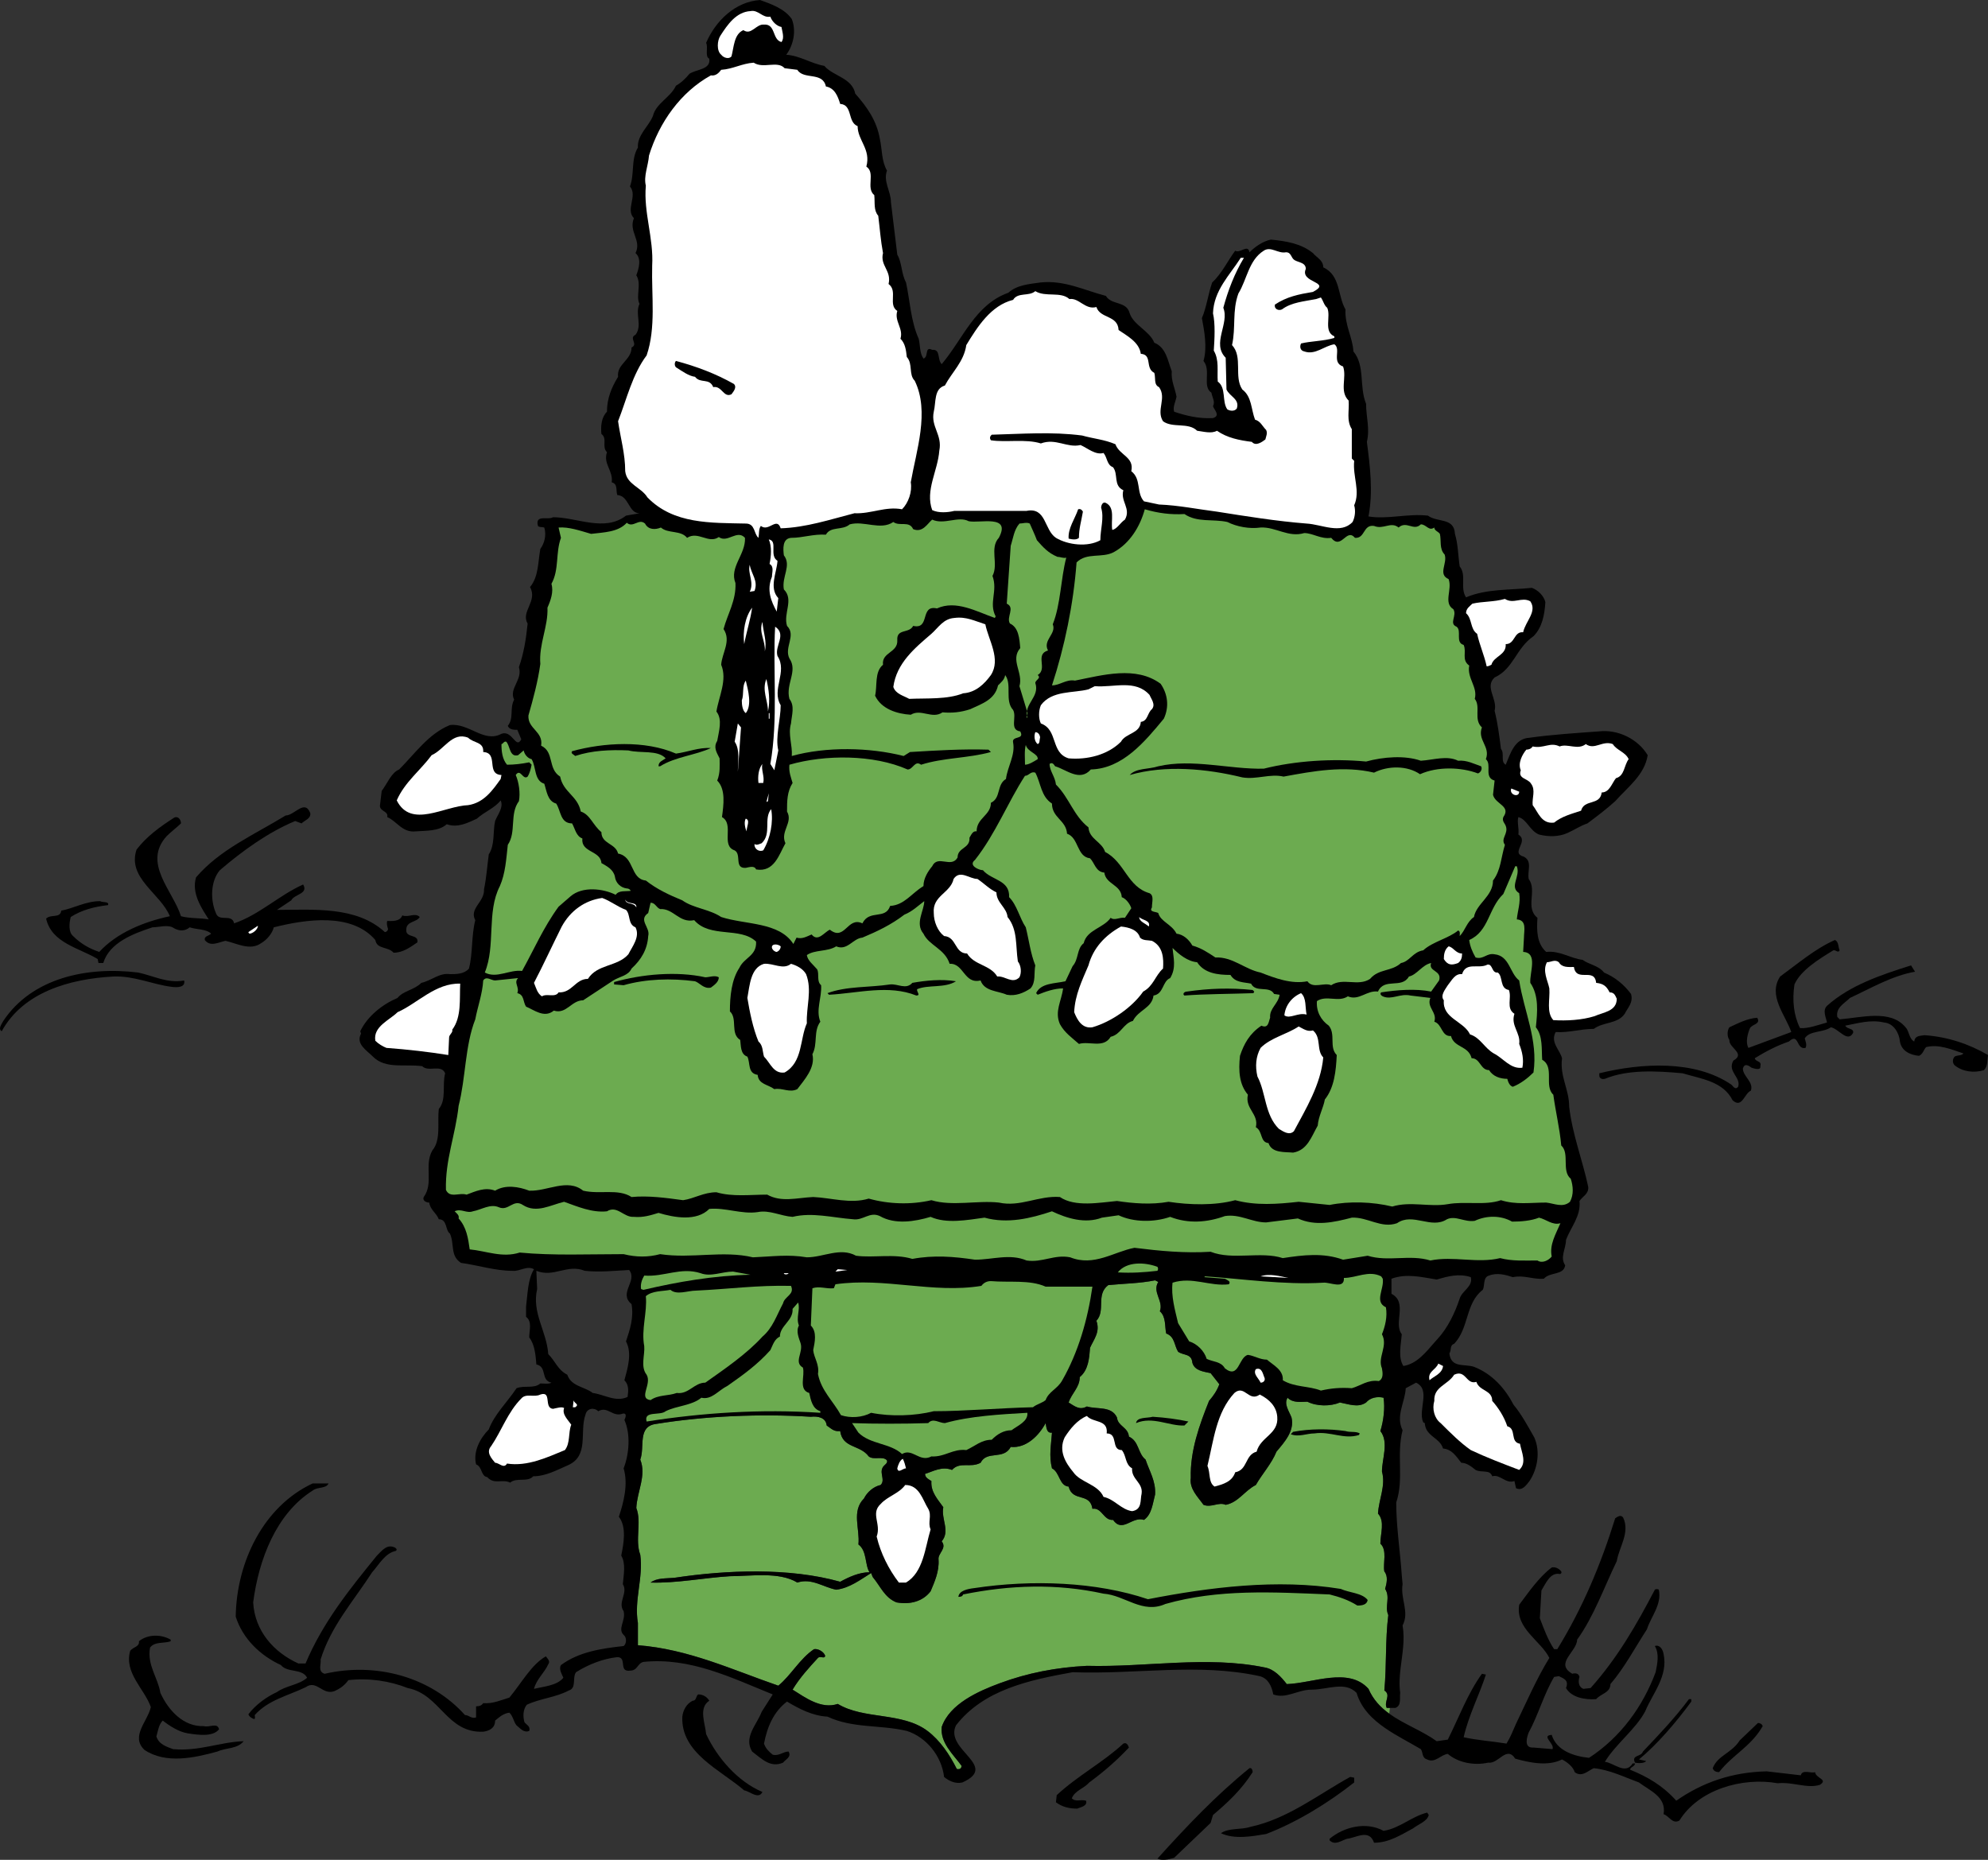 <?xml version="1.0" encoding="UTF-8"?>
<!DOCTYPE svg PUBLIC "-//W3C//DTD SVG 1.1//EN" "http://www.w3.org/Graphics/SVG/1.1/DTD/svg11.dtd">
<!-- Creator: CorelDRAW 2018 (64-Bit) -->
<svg xmlns="http://www.w3.org/2000/svg" xml:space="preserve" width="72.879mm" height="68.179mm" version="1.1" style="shape-rendering:geometricPrecision; text-rendering:geometricPrecision; image-rendering:optimizeQuality; fill-rule:evenodd; clip-rule:evenodd"
viewBox="0 0 7056.6 6601.52"
 xmlns:xlink="http://www.w3.org/1999/xlink">
 <rect x="0" y="0" width="7056.6" height="6601.52" fill="#333333" stroke="none"/>
 <defs>
  <style type="text/css">
   <![CDATA[
    .fil0 {fill:#6CAB50}
    .fil1 {fill:black}
    .fil4 {fill:#6CAB50;fill-rule:nonzero}
    .fil5 {fill:#fff;fill-rule:nonzero}    
    .fil3 {fill:black;fill-rule:nonzero}
    .fil2 {fill:white;fill-rule:nonzero}
     <!-- background: #f8cd45; -->
   ]]>
  </style>
 </defs>
 <g id="РЎР_x00bb_РѕР_x2116__x0020_1">
  <g id="_2463792242496">
   <g>
    <path class="fil0" d="M4913.85 6000.28c8.44,-90.11 2.81,-177.4 14.07,-267.49 -14.07,-30.97 8.45,-61.94 -11.26,-92.92 5.64,-19.7 11.26,-45.04 -2.81,-61.94 -5.64,-28.16 11.26,-76.02 -14.08,-98.55 0,-36.6 16.89,-78.84 -8.45,-106.99 2.82,-50.69 28.16,-98.55 14.08,-149.24 0,-45.04 25.34,-104.18 -5.63,-143.59 11.26,-36.61 16.89,-81.66 11.26,-118.26 -22.53,-5.64 -47.87,0 -61.95,16.9 -28.16,19.7 -61.94,5.63 -92.91,0 -33.79,14.08 -81.65,14.08 -115.45,-2.82 -22.52,0 -50.68,5.64 -70.39,-14.08 -14.08,22.52 5.64,47.87 14.08,70.39 11.26,47.87 -25.34,87.29 -53.5,121.07 -16.9,42.24 -50.68,78.85 -73.21,118.26 -39.42,19.71 -61.94,61.95 -106.99,70.39 -25.34,-11.26 -50.69,11.26 -78.85,0 -19.7,-28.16 -50.68,-56.31 -45.04,-95.73 -2.82,-95.73 30.97,-188.66 64.76,-273.12 16.9,-19.71 28.16,-36.61 36.61,-59.14l-30.97 -39.42c-25.35,-5.63 -56.31,-8.44 -64.77,-36.6 -2.82,-33.79 -30.97,-25.34 -50.68,-39.42 -14.08,-22.52 -11.26,-53.5 -42.24,-64.76 -5.64,-25.35 0,-59.13 -22.52,-78.85 14.08,-36.6 -28.16,-67.58 -5.64,-104.18l-11.26 -5.64c-56.31,11.26 -109.81,11.26 -166.13,16.9 -45.05,33.78 -8.45,90.1 -42.24,126.71 14.08,39.42 -8.45,64.76 -22.53,95.73 -2.81,36.6 -5.63,78.84 -36.6,104.18 0,36.61 -28.16,56.31 -39.42,90.11 22.52,14.08 39.42,28.16 64.76,14.08 36.61,11.26 87.29,-2.82 106.99,39.42 2.82,30.97 39.43,33.79 42.25,67.58 36.6,16.9 30.97,59.13 59.12,81.65 14.08,42.24 36.61,76.03 33.79,123.9 -8.44,30.97 -11.26,70.39 -39.42,90.1 -42.24,-14.08 -76.03,47.87 -109.82,0 -33.78,2.82 -39.42,-45.05 -73.2,-39.42 -8.45,-59.13 -70.39,-22.52 -84.47,-78.84 -33.79,-2.82 -30.97,-50.69 -59.13,-64.77 -11.26,-45.05 -2.82,-84.47 0,-126.71 -19.71,2.82 -19.71,-19.7 -22.52,-33.78 -22.53,42.24 -67.59,90.1 -123.9,84.47 -25.34,47.86 -84.47,11.26 -106.99,56.31 -36.6,19.7 -73.21,-5.64 -101.37,25.34 -36.6,-14.08 -67.58,5.63 -95.73,14.08 0,14.08 14.08,19.7 22.53,25.34 -2.82,39.42 22.52,64.76 42.23,92.91 -8.44,42.24 25.35,84.47 -5.63,121.08 19.7,25.34 -14.08,42.24 -11.26,64.76 2.81,42.24 -14.08,78.85 -28.16,112.63 -28.16,36.61 -73.21,47.87 -121.08,39.42 -42.24,-16.89 -56.31,-56.31 -84.47,-90.1l-5.63 -14.08c-36.6,22.52 -76.03,53.5 -123.89,59.13 -45.05,-8.45 -87.29,-42.25 -137.97,-25.35 -64.77,-39.42 -166.14,-22.52 -239.34,-22.52 -92.92,5.63 -188.66,25.34 -281.57,22.52 22.52,-16.9 53.5,-14.08 84.47,-16.9 185.84,-28.16 408.28,-36.6 588.48,14.09 30.97,-16.9 67.58,-33.79 104.18,-33.79 -16.89,-25.34 -8.44,-76.03 -39.42,-98.55 5.64,-56.31 -25.34,-118.26 19.71,-163.31 11.26,-22.53 33.78,-42.24 59.12,-47.87 19.71,-19.71 -11.26,-47.87 14.08,-70.39 2.82,-2.82 11.27,-8.44 8.45,-16.9 -14.08,-16.9 -47.87,0 -64.76,-14.08 -30.97,-42.24 -92.92,-28.16 -101.37,-90.1 -22.53,2.82 -30.97,-8.45 -47.87,-19.71 -2.82,-28.16 -30.97,-33.78 -56.31,-30.97 -180.2,-11.26 -374.49,-2.81 -549.07,25.35 -67.58,8.44 -39.42,81.65 -56.31,126.7 22.53,56.31 -11.26,112.63 -14.08,171.76 19.71,50.69 -5.63,112.63 14.08,166.13 11.27,81.65 -22.52,160.5 -8.44,242.15l0 78.84c180.2,14.08 335.07,87.29 498.39,143.6 45.04,-36.6 76.02,-95.73 126.7,-129.53 14.08,-2.82 33.79,8.45 39.42,22.53 0,14.08 -16.89,0 -25.34,8.44 -30.97,33.79 -64.76,70.39 -90.1,112.63 45.05,28.16 101.36,70.39 160.49,50.68 92.92,56.31 228.08,28.16 318.18,95.74 45.04,33.78 78.84,84.47 104.18,135.15 11.26,2.82 16.9,-2.82 16.9,-11.26 -30.97,-42.24 -76.03,-81.65 -70.39,-137.97 28.16,-81.66 129.53,-126.71 205.54,-154.86 98.55,-36.61 199.92,-56.31 309.73,-61.95 211.18,5.64 425.18,-36.6 630.72,5.64 33.79,5.63 59.13,33.78 78.84,59.13 92.92,-2.82 219.63,-61.95 290.03,16.89 16.65,38.54 42.98,65.85 73.63,88.03 0.81,-6.94 1.64,-13.55 2.45,-20.45l-11.32 0c-11.26,-22.52 16.9,-45.04 -8.44,-61.94z"/>
    <path class="fil1" d="M6442.78 6290.29c-14.08,5.64 -45.04,-11.26 -50.68,11.26l-121.07 -14.08c-123.9,2.82 -228.08,39.43 -320.99,104.19 -47.87,-53.5 -101.37,-84.47 -163.32,-109.81 -2.82,-8.45 16.9,-11.26 16.9,-22.53l-8.44 0c-25.35,42.24 -67.59,-2.82 -98.55,-5.63 39.42,-64.77 109.81,-115.45 143.59,-180.2 25.35,-61.95 81.66,-123.89 64.77,-202.74 -2.82,-16.9 -14.08,-33.79 -30.97,-28.16 16.9,28.16 8.44,64.76 2.82,92.91 -45.05,121.08 -123.89,230.89 -236.52,304.1 -53.51,-5.64 -115.45,-25.34 -132.34,-81.65 -39.42,2.81 11.26,30.97 2.82,50.68l-67.58 -5.64c-36.61,2.82 -22.53,-39.42 -16.9,-53.5 33.79,-61.94 53.5,-135.15 90.1,-197.1l16.9 -2.81c16.9,8.44 36.61,14.08 25.34,42.23 19.71,33.79 67.59,42.24 107,39.43 16.9,-19.71 50.68,-22.53 50.68,-53.5 50.69,-59.13 87.29,-129.53 129.53,-194.29 14.08,-45.04 53.5,-87.28 42.24,-140.78 -2.82,-2.83 -11.26,-2.83 -14.08,0 -64.76,123.89 -132.34,242.14 -228.08,349.14l-25.34 2.82c-16.9,-5.63 -19.7,-25.34 -14.08,-42.24 -2.82,-14.08 -16.9,-14.08 -25.34,-11.26 -64.77,-36.6 16.9,-78.84 16.9,-121.07 59.13,-81.65 95.73,-185.84 140.79,-278.75 8.44,-50.69 47.86,-101.37 22.52,-154.86 -8.44,-11.26 -19.71,-2.82 -28.16,2.82 -50.68,163.31 -115.45,318.17 -205.54,464.58l-11.27 0c-22.52,-33.78 -36.6,-73.2 -50.68,-109.81l5.64 -98.55c16.9,-28.16 30.97,-61.94 61.94,-59.13 5.64,2.82 11.26,-2.81 8.45,-8.44 -8.45,-11.26 -22.53,-16.9 -33.79,-14.08 -45.05,33.79 -81.65,87.29 -115.45,132.34 -14.08,84.47 76.03,126.7 107,188.65 -45.05,73.21 -81.65,157.68 -118.26,233.7 -11.26,25.35 -19.7,47.87 -33.78,70.39 -50.69,-8.44 -101.37,-11.26 -152.06,-22.52 16.9,-76.03 56.31,-152.05 78.85,-222.44l-14.08 -2.82c-50.69,70.39 -81.65,154.86 -121.08,233.7l-39.42 5.64c-51.45,-37.26 -116.3,-60.02 -168.52,-97.81 -30.65,-22.17 -56.97,-49.49 -73.63,-88.03 -70.39,-78.84 -197.1,-19.7 -290.03,-16.89 -19.7,-25.35 -45.04,-53.51 -78.84,-59.13 -205.54,-42.24 -419.54,0 -630.72,-5.64 -109.81,5.64 -211.18,25.34 -309.73,61.95 -76.02,28.16 -177.39,73.2 -205.54,154.86 -5.64,56.31 39.42,95.73 70.39,137.97 0,8.44 -5.64,14.08 -16.9,11.26 -25.34,-50.68 -59.13,-101.37 -104.18,-135.15 -90.11,-67.59 -225.26,-39.43 -318.18,-95.74 -59.13,19.71 -115.44,-22.52 -160.49,-50.68 25.34,-42.24 59.13,-78.84 90.1,-112.63 8.45,-8.44 25.34,5.64 25.34,-8.44 -5.63,-14.08 -25.34,-25.35 -39.42,-22.53 -50.68,33.79 -81.65,92.92 -126.7,129.53 -163.32,-56.31 -318.18,-129.53 -498.39,-143.6l0 -78.84c-14.08,-81.65 19.71,-160.5 8.44,-242.15 -19.7,-53.5 5.64,-115.44 -14.08,-166.13 2.82,-59.13 36.61,-115.45 14.08,-171.76 16.9,-45.04 -11.26,-118.25 56.31,-126.7 174.58,-28.16 368.86,-36.61 549.07,-25.35 25.34,-2.81 53.5,2.82 56.31,30.97 16.9,11.26 25.34,22.53 47.87,19.71 8.44,61.94 70.39,47.86 101.37,90.1 16.89,14.08 50.68,-2.82 64.76,14.08 2.82,8.45 -5.64,14.08 -8.45,16.9 -25.34,22.52 5.64,50.68 -14.08,70.39 -25.34,5.64 -47.86,25.34 -59.12,47.87 -45.05,45.04 -14.08,106.99 -19.71,163.31 30.97,22.52 22.53,73.21 39.42,98.55 -36.6,0 -73.21,16.9 -104.18,33.79 -180.2,-50.69 -402.64,-42.25 -588.48,-14.09 -30.97,2.82 -61.95,0 -84.47,16.9 92.91,2.82 188.65,-16.9 281.57,-22.52 73.2,0 174.57,-16.9 239.34,22.52 50.68,-16.9 92.91,16.9 137.97,25.35 47.86,-5.64 87.29,-36.61 123.89,-59.13l5.63 14.08c28.16,33.78 42.24,73.21 84.47,90.1 47.87,8.45 92.92,-2.81 121.08,-39.42 14.08,-33.78 30.97,-70.39 28.16,-112.63 -2.82,-22.52 30.97,-39.42 11.26,-64.76 30.97,-36.61 -2.82,-78.85 5.63,-121.08 -19.7,-28.16 -45.04,-53.5 -42.23,-92.91 -8.45,-5.64 -22.53,-11.26 -22.53,-25.34 28.16,-8.45 59.13,-28.16 95.73,-14.08 28.16,-30.97 64.77,-5.64 101.37,-25.34 22.52,-45.05 81.65,-8.45 106.99,-56.31 56.31,5.63 101.37,-42.24 123.9,-84.47 2.81,14.08 2.81,36.6 22.52,33.78 -2.82,42.24 -11.26,81.65 0,126.71 28.16,14.08 25.34,61.95 59.13,64.77 14.08,56.31 76.02,19.7 84.47,78.84 33.78,-5.64 39.42,42.24 73.2,39.42 33.79,47.87 67.59,-14.08 109.82,0 28.16,-19.7 30.97,-59.13 39.42,-90.1 2.82,-47.87 -19.71,-81.66 -33.79,-123.9 -28.16,-22.52 -22.52,-64.76 -59.12,-81.65 -2.82,-33.78 -39.43,-36.6 -42.25,-67.58 -19.7,-42.24 -70.38,-28.16 -106.99,-39.42 -25.34,14.08 -42.24,0 -64.76,-14.08 11.26,-33.79 39.42,-53.5 39.42,-90.11 30.97,-25.34 33.79,-67.58 36.6,-104.18 14.08,-30.97 36.61,-56.31 22.53,-95.73 33.78,-36.61 -2.82,-92.92 42.24,-126.71 56.31,-5.64 109.81,-5.64 166.13,-16.9l11.26 5.64c-22.52,36.6 19.71,67.58 5.64,104.18 22.52,19.71 16.89,53.5 22.52,78.85 30.97,11.26 28.16,42.24 42.24,64.76 19.71,14.08 47.86,5.63 50.68,39.42 8.45,28.16 39.42,30.97 64.77,36.6l30.97 39.42c-8.45,22.53 -19.71,39.43 -36.61,59.14 -33.79,84.46 -67.58,177.39 -64.76,273.12 -5.64,39.42 25.34,67.58 45.04,95.73 28.16,11.26 53.51,-11.26 78.85,0 45.05,-8.44 67.58,-50.68 106.99,-70.39 22.53,-39.42 56.31,-76.03 73.21,-118.26 28.16,-33.78 64.76,-73.2 53.5,-121.07 -8.44,-22.52 -28.16,-47.87 -14.08,-70.39 19.71,19.71 47.87,14.08 70.39,14.08 33.79,16.9 81.65,16.9 115.45,2.82 30.97,5.63 64.76,19.7 92.91,0 14.08,-16.9 39.42,-22.53 61.95,-16.9 5.63,36.6 0,81.65 -11.26,118.26 30.97,39.42 5.63,98.55 5.63,143.59 14.08,50.69 -11.26,98.55 -14.08,149.24 25.34,28.16 8.45,70.39 8.45,106.99 25.34,22.53 8.44,70.39 14.08,98.55 14.07,16.9 8.44,42.24 2.81,61.94 19.71,30.98 -2.81,61.95 11.26,92.92 -11.26,90.1 -5.63,177.39 -14.07,267.49 25.34,16.9 -2.82,39.42 8.44,61.94l11.32 0 19.66 0c22.52,-8.44 14.08,-36.6 16.89,-53.5 -4.12,-28.89 -2.15,-57.81 1.25,-86.84 5.88,-50.18 16.12,-100.77 7.2,-152.49 25.34,-47.86 -8.45,-92.91 0,-146.41l-2.82 -30.97c-5.64,-84.47 -19.71,-171.76 -19.71,-259.04 28.16,-84.47 0,-168.94 22.53,-256.23 -25.34,-50.68 8.45,-98.55 11.26,-149.24l36.61 -19.7c53.5,25.34 5.63,95.73 25.34,140.79l5.63 2.82c2.08,35.39 30.3,46.2 49.43,65.34 6.74,6.75 12.4,14.49 15.34,24.76 30.97,2.82 45.04,25.34 64.76,50.69 19.71,0 36.6,14.08 50.68,25.34 22.53,11.26 50.69,-2.82 59.13,22.52 28.16,-8.44 47.87,28.16 78.85,16.9l5.63 25.34c22.53,11.26 36.61,-11.26 47.87,-25.34 28.16,-42.24 39.42,-104.19 16.9,-154.86 -22.53,-39.42 -45.05,-81.65 -73.21,-115.45 -30.97,-59.13 -76.03,-109.81 -140.79,-135.15 -33.79,-11.26 -81.65,5.64 -87.29,-47.87 8.44,-11.26 0,-28.15 16.9,-33.78 53.5,-56.31 39.42,-143.6 101.37,-191.47 8.44,-14.08 0,-45.05 22.52,-50.69 28.16,-11.26 59.13,-2.82 84.47,5.64 39.42,-8.45 70.39,8.44 109.81,5.63 22.53,-25.34 70.39,-11.26 76.03,-47.86 -19.71,-28.16 2.81,-59.13 2.81,-90.11 16.9,-45.04 53.51,-84.47 47.87,-137.97 11.26,-16.9 33.79,-25.34 30.97,-50.68 -19.71,-92.92 -56.31,-185.84 -67.58,-284.39 0,-61.95 -33.79,-106.99 -25.35,-171.76 -8.44,-30.97 -42.23,-56.31 -22.52,-92.91 47.87,2.82 87.29,-11.26 135.16,-11.26 33.78,-25.35 84.46,-16.9 109.81,-53.5 11.26,-22.53 30.97,-39.43 22.52,-70.39 -25.34,-33.79 -56.31,-59.13 -95.73,-76.03 -19.71,-25.34 -53.5,-28.16 -76.03,-45.05 -45.05,-5.63 -81.65,-33.78 -129.52,-28.16 -33.79,-30.97 -33.79,-76.02 -30.97,-121.07 -45.05,-36.6 0,-95.73 -30.97,-137.97 -5.64,-28.16 14.08,-61.95 -16.9,-78.85 -50.68,-14.08 19.71,-53.5 -19.7,-78.84 2.81,-22.52 -5.64,-45.05 0,-61.95 30.97,8.45 39.42,47.87 73.2,61.95 33.79,8.44 70.39,8.44 101.37,-5.64 25.34,-11.26 45.05,-25.34 70.39,-33.78 33.79,-25.34 67.58,-50.68 98.55,-78.84 45.05,-50.69 104.19,-92.92 115.45,-163.32 -33.79,-56.31 -104.19,-92.91 -174.58,-84.47 -76.02,5.64 -166.13,11.26 -244.96,22.53 -53.5,2.81 -67.58,56.31 -84.47,95.73 -19.71,-11.26 -2.82,-39.42 -16.9,-56.31 -5.64,-45.05 -11.26,-90.11 -22.52,-135.15 11.26,-42.24 -36.61,-84.48 0,-118.26 67.58,-30.97 76.02,-104.19 137.97,-146.42 30.97,-30.97 39.42,-76.02 42.24,-121.07 -5.64,-22.52 -25.34,-42.24 -47.87,-50.68 -78.84,8.44 -160.49,2.81 -233.7,33.78 -22.53,-33.78 2.82,-78.84 -22.53,-109.81 -5.63,-36.6 -5.63,-78.84 -16.89,-115.45 -2.82,-59.12 -61.95,-39.42 -95.73,-64.76 -70.39,-8.44 -143.6,14.08 -211.18,2.82 16.89,-87.29 5.63,-177.4 -5.64,-264.68 11.26,-47.87 -2.82,-87.29 -2.82,-135.16 -25.34,-61.94 -2.82,-135.15 -45.04,-185.84 -2.82,-50.68 -30.97,-92.91 -28.16,-149.23 -28.16,-47.86 -16.9,-121.07 -78.85,-149.23 0,-25.34 -22.52,-33.79 -36.6,-50.68 -42.24,-33.79 -92.92,-42.24 -149.24,-47.87 -28.16,5.64 -56.31,25.34 -76.02,45.05 -5.64,-30.97 -33.79,5.63 -50.68,-5.64 -25.35,33.79 -47.87,81.65 -81.66,112.63 -14.08,39.42 -19.7,87.29 -36.6,126.71 8.45,45.05 19.7,104.18 5.63,152.05 28.16,33.79 -5.63,90.11 28.16,112.63 2.82,16.9 14.08,30.97 5.64,47.87 2.82,11.26 28.16,33.79 0,42.24 -50.68,2.81 -95.73,-8.44 -137.97,-22.53 -5.64,-16.9 5.64,-36.6 8.44,-53.5 -5.63,-30.97 -19.7,-56.31 -16.89,-90.1 -14.08,-36.61 -19.71,-84.48 -61.95,-101.37 -16.9,-42.24 -73.21,-61.95 -87.29,-104.19 -11.26,-45.04 -64.76,-28.16 -84.47,-61.94 -76.02,-19.71 -146.41,-56.31 -230.88,-47.87 -39.42,5.64 -84.47,8.45 -115.45,36.61 -118.25,42.24 -160.49,163.31 -236.52,253.42 -16.9,-16.9 -2.82,-53.51 -33.79,-50.69 -28.16,-14.08 -11.26,25.34 -30.97,30.97 -14.08,-19.71 -11.27,-47.87 -16.9,-70.39 -28.16,-61.95 -30.97,-135.15 -45.05,-199.92 -16.9,-30.97 -14.08,-70.39 -30.97,-98.55l-22.52 -185.84c0,-39.42 -28.16,-73.2 -14.08,-112.63 -19.71,-33.78 -16.9,-76.02 -25.34,-112.62 -11.27,-64.77 -45.05,-112.63 -87.29,-160.5 -11.26,-56.31 -78.85,-61.94 -109.81,-98.55 -47.87,-8.44 -87.29,-36.6 -135.15,-39.42 25.34,-33.79 36.6,-84.47 19.7,-126.71 -25.34,-36.6 -73.21,-53.5 -112.63,-67.58 -87.29,5.64 -157.68,73.21 -191.47,152.05 8.44,16.9 -5.64,47.87 11.26,56.31 5.64,39.42 -45.05,36.6 -70.39,53.5 -14.08,16.9 -28.16,30.97 -47.87,42.24 -19.7,42.24 -70.39,61.95 -81.65,106.99 -14.08,36.61 -56.31,67.59 -53.5,112.63 -25.34,42.25 -11.26,92.92 -28.16,137.98 28.16,33.78 -16.9,81.65 14.08,112.62 -19.71,47.87 28.16,78.85 5.64,123.9 22.52,19.7 11.26,56.31 2.81,78.84 19.71,30.97 -2.81,73.21 11.27,101.37 -16.9,36.6 11.26,76.02 -14.08,109.81 -25.35,11.26 11.26,33.79 -14.08,45.04 0,45.06 -53.5,59.14 -47.87,104.19 -22.52,36.61 -39.42,76.03 -39.42,123.89 -19.71,19.71 -22.52,50.69 -19.71,78.85 22.53,16.9 0,45.05 19.71,64.76 -14.08,42.24 22.52,64.76 16.9,106.99 22.52,5.64 14.08,28.16 19.7,45.05 42.24,2.82 39.42,64.77 78.85,64.77l-47.87 8.44c-76.02,59.13 -174.58,5.64 -259.04,5.64 -16.9,11.26 -64.77,-11.27 -53.51,30.97 5.64,5.64 14.08,2.82 22.53,5.64 8.44,28.16 0,56.31 -14.08,76.03 -8.45,45.04 -5.64,98.54 -36.6,135.15 28.15,50.68 -33.79,87.29 -8.45,129.53 -5.63,56.31 -14.08,106.99 -30.97,154.86 14.08,45.04 -36.6,76.02 -16.89,115.44 -16.9,30.97 0,64.77 -22.53,92.92 5.64,14.08 22.53,14.08 33.78,14.08l14.09 33.78c-19.71,36.61 -30.97,-33.78 -70.39,-19.7 -61.95,33.78 -115.45,-39.42 -183.02,-30.97 -76.03,30.97 -123.89,101.37 -180.2,157.67 -28.16,11.27 -42.24,50.69 -61.95,76.03l-5.64 47.87c-5.63,25.34 30.97,22.52 25.35,45.04 33.78,14.08 53.5,56.31 101.37,50.69 36.6,-2.82 81.65,0 109.81,-25.34 39.42,14.08 76.02,-5.64 106.99,-19.71 28.16,-25.34 61.94,-36.6 84.47,-64.76 11.26,25.34 -11.26,50.68 -19.71,73.2 -8.44,36.61 0,84.47 -22.52,118.26 -5.64,42.24 -8.45,84.47 -16.9,123.89 2.82,45.05 -53.5,67.58 -30.97,109.81 -14.08,53.51 -8.44,118.26 -22.52,171.76 -16.9,19.7 -45.05,19.7 -67.58,19.7 -36.61,-5.63 -64.77,22.53 -101.37,30.98 -25.34,25.34 -64.76,28.15 -84.47,53.5 -53.5,22.52 -106.99,64.76 -132.33,118.25l2.81 8.44c-19.7,36.61 19.71,59.13 42.24,81.66 45.05,45.04 112.63,25.34 174.58,33.78 22.52,22.53 67.58,-8.44 81.65,25.34 -11.26,42.24 5.64,92.92 -22.52,126.71 -5.64,47.87 8.44,109.81 -22.53,146.42 -30.97,53.5 5.64,115.45 -30.97,166.13 -5.63,14.08 11.27,19.71 19.71,19.71 2.82,25.34 25.34,36.6 33.79,59.12 30.97,0 22.52,39.43 39.42,50.69 16.9,36.6 0,78.84 39.42,104.18 61.95,8.45 121.07,28.16 183.02,28.16 25.34,2.82 50.68,-19.7 76.03,-5.63 -22.53,36.6 -22.53,90.1 -28.16,132.33l0 36.61c22.52,16.9 11.26,47.86 11.26,73.21 19.7,25.34 22.52,61.94 25.34,95.73 39.42,8.44 14.08,56.31 53.5,64.76 -8.44,5.63 -28.16,2.82 -39.42,2.82 -22.52,19.7 -56.31,5.63 -84.47,16.89 -33.79,50.69 -78.85,92.92 -98.55,146.42 -30.97,30.97 -56.31,78.84 -45.05,123.89 22.53,8.45 16.9,42.24 39.42,45.05 25.34,28.16 53.5,5.64 81.66,19.71 22.52,-19.71 61.94,0 81.65,-22.53 45.04,0 84.47,-22.52 123.89,-39.42 76.02,-33.79 39.42,-118.25 61.95,-180.2 5.63,-22.53 30.97,-25.34 45.04,-11.26 33.79,-19.71 50.69,22.52 87.29,8.44 16.9,-2.82 8.44,16.9 5.63,22.53 22.53,50.68 16.9,121.07 -2.81,171.75 16.89,56.31 0,121.08 -16.9,171.76 28.16,36.6 16.9,95.73 8.44,137.97 16.9,28.16 8.45,67.58 5.64,101.37 19.7,30.97 -19.71,64.76 2.82,95.73 8.44,33.79 -22.53,61.95 0,84.47 11.26,8.44 11.26,30.97 0,39.42 -76.03,8.44 -157.68,19.71 -222.44,67.58 -8.45,14.08 2.81,30.97 8.44,45.05 -22.52,28.16 -70.39,30.97 -104.18,39.42 8.44,-33.78 36.6,-56.31 50.68,-87.29 8.44,-11.26 -2.82,-19.7 -8.45,-28.16 -50.68,28.16 -87.28,95.74 -129.52,146.42 -28.16,8.44 -59.13,22.52 -92.92,19.71 -5.63,8.44 -14.08,11.26 -25.34,11.26l0 39.42c-16.9,5.64 -25.34,-8.44 -39.42,-8.44 -121.07,-135.16 -315.36,-188.66 -498.39,-146.42 -25.34,-8.44 -11.26,-33.79 -14.08,-50.68 36.61,-118.26 115.45,-205.54 183.02,-309.73 25.35,-28.16 45.05,-67.58 84.47,-76.03 5.64,-5.63 0,-8.44 -2.81,-11.26 -28.16,-14.08 -45.05,8.45 -64.77,28.16 -98.55,121.08 -191.47,236.52 -253.42,382.94l-25.34 0c-87.29,-39.43 -154.86,-115.45 -160.49,-216.81 19.7,-152.05 81.65,-315.36 211.18,-397.01 16.89,-14.08 47.86,-5.64 56.3,-25.35l-56.3 0c-174.58,81.66 -270.31,278.75 -273.13,473.05 25.34,78.84 87.29,137.97 160.5,171.75 22.52,28.16 76.02,11.26 92.91,45.05 -28.16,25.34 -76.03,28.16 -106.99,50.68 -36.61,16.9 -76.03,45.05 -101.37,78.85 2.82,8.44 11.26,14.08 19.7,16.9 5.64,0 2.82,-8.45 2.82,-14.08 47.87,-53.51 115.45,-67.59 180.2,-98.55 39.42,-28.16 59.13,28.16 101.37,14.08 19.71,-8.45 36.61,-19.71 50.69,-39.42 73.2,-8.45 146.41,2.81 211.17,28.15 115.45,22.53 137.98,160.5 267.49,154.86 19.71,-2.81 42.24,-11.26 42.24,-39.42 14.08,-11.26 28.16,-25.34 50.69,-28.16 14.08,14.08 14.08,30.97 25.34,45.05 11.26,8.44 25.34,28.16 45.05,19.71 5.63,-16.9 -11.26,-22.53 -16.9,-30.97 -5.64,-19.71 -5.64,-45.05 8.44,-61.95 47.87,-22.52 101.37,-25.34 149.23,-50.68 28.16,-8.45 11.27,-45.05 25.35,-64.77 45.04,-28.16 95.73,-47.86 146.41,-53.49 31.44,0 11.08,39.36 31.42,46.93 3.35,1.25 7.67,1.72 13.63,0.93 28.16,0 25.34,-25.34 47.87,-30.97 166.13,-16.89 312.54,56.31 458.96,115.45l-39.42 61.94c-16.9,45.05 -64.77,90.11 -33.79,140.79 33.79,25.34 64.77,59.13 109.81,39.42 8.45,-11.26 30.97,-19.7 19.71,-39.42 -19.71,0 -33.79,16.9 -56.31,11.27 -14.08,-11.27 -25.34,-22.53 -30.97,-39.43 11.26,-59.12 33.78,-112.63 81.65,-149.23 42.24,25.34 90.11,50.68 143.6,53.5 90.1,42.24 185.84,28.16 281.57,50.69 70.39,22.52 123.89,90.1 132.33,163.31 16.9,14.08 39.42,25.34 64.77,19.71 132.33,-59.13 -64.77,-115.45 -22.53,-202.74 98.55,-126.71 259.05,-160.49 413.92,-188.66 228.08,8.45 444.88,-33.78 664.5,14.09 30.97,8.44 42.24,36.6 47.87,64.76 45.05,16.9 87.29,-16.9 135.15,-16.9 59.13,0 118.26,-30.97 160.5,11.26 16.58,55.77 56.62,94.52 103.16,126.34 40.4,27.61 85.66,50.03 124.91,73.58 8.45,11.26 2.82,30.97 22.53,36.6 28.16,14.08 47.86,-16.89 73.2,-19.7 36.61,30.97 92.92,42.24 143.6,30.97 36.61,5.64 64.77,-61.94 95.73,-14.08 50.69,14.08 115.45,28.17 166.13,2.82 16.9,8.45 39.43,25.35 45.05,45.05 25.35,19.71 47.87,-5.63 67.59,-14.08 56.3,5.64 106.99,30.97 160.49,50.69 36.6,28.16 98.55,50.68 87.29,112.62 19.7,5.64 30.97,36.61 56.31,22.53 67.58,-109.81 222.44,-154.86 349.15,-132.34 53.5,-5.63 104.18,19.71 149.23,5.64 30.97,-19.71 -14.08,-22.52 -16.9,-45.05zm-1343.09 -1748.56l0 0c39.42,-11.26 78.85,-22.52 121.08,-8.44 8.44,33.78 -30.97,47.86 -39.43,76.02 -16.89,50.69 -42.24,104.19 -78.84,143.6 -3.43,3.72 -6.87,7.65 -10.32,11.59 -30.54,34.94 -62.69,76.55 -110.75,84.14 -19.71,-30.97 -8.44,-76.02 -5.64,-112.63 -30.97,-39.42 22.53,-112.63 -36.6,-143.59l0 -11.6 0 -41.91c53.5,-19.7 106.99,-5.63 160.49,2.82zm-2872.02 416.73l0 0c-42.24,19.7 -81.65,-8.45 -123.9,-14.09 -28.16,-22.52 -76.02,-22.52 -90.1,-64.76 -33.79,-16.9 -42.24,-47.87 -67.58,-73.21 -5.64,-81.65 -59.13,-146.41 -39.42,-230.88l-2.82 -64.77c61.94,25.35 109.81,-25.34 171.75,0 53.51,5.64 101.37,0 157.68,-2.81 30.97,39.42 -39.42,81.65 8.45,121.07 8.44,47.87 -5.64,90.11 -19.71,132.34 22.52,42.23 5.64,95.73 -5.64,137.97 16.9,16.89 14.08,39.42 11.27,59.13z"/>
   </g>
   <path class="fil2" d="M2734.48 59.13c5.64,16.89 22.53,33.78 39.42,36.6 2.82,16.9 11.27,39.42 0,53.5 -33.78,-8.44 -19.7,-64.76 -61.94,-61.94 -28.16,-2.82 -45.05,39.42 -73.21,19.7 -33.78,14.08 -33.78,61.95 -42.24,92.91 -8.44,11.27 -28.16,5.64 -36.6,-5.63 -16.9,-14.08 -14.08,-50.68 -2.82,-67.58 25.34,-39.42 56.31,-84.47 106.99,-87.29 28.16,-5.63 42.24,25.34 70.39,19.71z"/>
   <path class="fil2" d="M2785.17 242.14l45.05 5.64c22.52,36.61 90.1,5.64 101.36,59.13 30.97,5.64 42.24,33.79 50.69,61.95 45.04,2.81 25.34,64.76 61.94,78.84 0,50.68 47.87,81.65 30.97,143.6 33.78,22.52 -2.82,76.02 28.16,101.36 2.82,28.16 -2.82,53.51 14.08,73.21 5.64,45.05 8.44,87.29 16.9,132.34 -11.26,45.05 30.97,61.94 19.7,109.81 33.79,25.34 -2.81,73.21 30.97,95.73 -11.26,36.6 22.53,61.94 11.26,98.55 16.9,16.9 19.71,39.42 22.53,64.76 22.52,25.35 5.63,61.95 28.16,84.47 53.5,109.81 5.63,247.79 -14.08,360.41 5.63,33.79 -8.45,73.21 -30.97,95.74 -59.13,-11.27 -109.81,16.9 -168.94,14.08 -87.29,22.52 -171.76,50.68 -261.86,53.5 -14.08,-42.24 -42.24,14.08 -70.39,-8.45 -8.45,11.27 -5.64,28.16 -8.45,42.24 -16.89,-14.08 -11.26,-50.68 -45.04,-50.68 -123.89,-2.82 -256.23,2.82 -349.15,-92.91 -22.53,-36.61 -73.21,-45.05 -78.85,-92.92 0,-61.94 -16.9,-118.25 -25.34,-177.39 30.97,-78.84 50.68,-166.13 101.37,-233.7 33.78,-98.55 16.9,-211.18 19.7,-318.17 5.64,-98.56 -30.97,-188.66 -22.52,-284.39 -8.44,-33.79 8.44,-70.39 11.26,-106.99 36.61,-118.26 112.63,-225.26 219.63,-284.39 16.89,2.82 28.15,-8.45 36.6,-19.71 42.24,-2.82 73.21,-22.52 115.45,-25.34 33.78,22.52 84.46,-8.45 109.81,19.7z"/>
   <path class="fil2" d="M4595.67 923.55c14.08,8.44 39.42,8.44 39.42,30.97 -22.52,50.68 95.74,45.04 25.35,81.65 -50.69,8.44 -92.92,16.9 -135.16,45.05 -2.81,16.89 14.08,22.52 25.35,16.89 33.78,-25.34 78.84,-28.16 121.07,-36.6l16.9 -5.64c8.44,11.27 11.26,28.16 22.52,36.61 14.08,30.97 -14.08,84.47 25.34,101.36l0 5.64c-36.6,11.26 -84.47,11.26 -118.25,19.71 -5.64,11.26 -2.82,25.34 11.26,28.16 39.42,14.08 70.39,-19.71 106.99,-25.34 25.34,16.89 -11.26,64.76 30.97,78.84 14.08,39.42 -14.08,87.29 19.71,121.07 2.81,36.61 -8.45,70.39 11.26,101.37l0 104.19 8.44 8.44c-5.63,56.31 22.53,106.99 0,157.68 5.64,19.7 2.82,42.24 -5.63,59.12 -42.24,45.05 -109.81,8.45 -163.32,5.64 -106.99,-8.44 -211.18,-25.34 -318.17,-42.24 -67.58,-8.44 -135.15,-22.52 -205.54,-25.34l-53.5 -11.26c-28.17,-30.97 -8.45,-78.85 -45.05,-107 11.26,-50.68 -42.24,-56.31 -56.31,-95.73 -39.42,-16.9 -78.85,-19.7 -118.26,-30.97 -106.99,-14.08 -213.99,-5.63 -320.99,-2.81 -5.63,5.63 -8.44,11.26 -2.82,19.7 53.51,8.45 123.9,-5.63 177.4,11.26 53.5,-19.7 92.91,16.9 140.79,5.64 25.34,11.26 53.5,36.6 81.65,28.16 14.08,16.9 11.26,42.24 33.78,50.68 19.71,25.34 0,64.77 36.61,81.65 -11.26,39.43 28.16,64.77 5.63,104.19 -16.89,11.26 -28.16,33.79 -45.04,36.6 -5.64,-33.78 11.26,-78.84 -22.53,-95.73 -11.26,-5.63 -16.9,8.45 -16.9,16.9 11.27,36.6 -2.81,76.03 -2.81,115.45 -45.05,25.34 -115.45,16.9 -157.68,-8.45 -42.24,-28.16 -33.79,-109.81 -104.19,-95.73 -81.65,0 -171.75,0 -256.22,0 -22.53,5.64 -56.31,8.45 -78.85,-2.81 -25.34,-70.4 19.71,-137.98 25.34,-211.18 11.27,-56.31 -30.97,-84.48 -19.7,-137.98 8.44,-33.78 0,-81.65 39.42,-92.91 25.34,-47.87 67.58,-84.47 76.03,-143.6 39.42,-64.76 87.28,-140.79 166.13,-160.49 16.9,-28.16 56.31,-11.26 78.84,-30.97 36.6,22.52 90.11,0 121.08,28.16 33.78,-5.64 56.31,39.42 95.73,28.16 14.08,42.24 76.02,28.16 78.84,81.65 28.16,19.71 73.21,42.24 78.84,84.47 42.24,2.82 14.08,50.69 47.87,67.58 5.64,16.9 -2.82,42.24 16.9,50.69 28.16,39.42 -11.26,81.65 14.08,121.07 33.78,25.34 90.1,2.82 121.07,33.78 22.52,2.82 50.68,11.27 70.39,0 36.61,25.35 78.84,33.79 123.89,39.43 14.08,16.9 36.61,0 47.87,-8.45 2.82,-11.26 8.44,-22.52 2.82,-33.78 -14.08,-14.08 -19.71,-30.97 -39.43,-36.6 -14.08,-36.61 -11.26,-81.66 -45.04,-107 -30.97,-45.05 2.81,-115.45 -36.61,-157.68 14.08,-61.94 0,-121.07 22.53,-183.02 30.97,-50.68 36.6,-118.25 90.1,-152.05 25.34,-16.89 50.69,11.27 78.84,5.64 19.71,0 16.9,19.71 30.97,28.16z"/>
   <path class="fil2" d="M4415.47 915.11c-33.79,56.3 -56.31,115.44 -73.2,177.39 22.52,56.31 -42.25,126.71 8.44,177.39l2.82 112.63c11.26,25.34 47.86,33.79 36.6,67.58 -8.45,11.26 -25.34,8.45 -33.78,2.82 -19.71,-28.16 -2.82,-76.03 -33.79,-98.55 -2.82,-39.42 5.64,-76.02 -14.08,-109.81 2.82,-42.24 5.63,-95.73 -2.82,-132.34 2.82,-81.65 59.13,-135.15 98.55,-197.09l11.26 0z"/>
   <path class="fil3" d="M2604.97 1362.8c11.26,11.27 0,25.35 -8.45,36.61 -28.16,14.08 -33.78,-30.97 -64.76,-25.34 -14.08,-33.79 -45.05,-11.27 -64.76,-36.61 -22.53,-2.82 -45.05,-19.7 -67.59,-33.78 -5.63,-5.64 -5.63,-16.9 0,-22.53 73.21,19.71 140.79,45.05 205.55,81.65z"/>
   <path class="fil3" d="M3843.88 1816.13c-5.63,33.79 -14.08,59.13 -14.08,92.91 -8.44,8.45 -25.34,5.64 -36.6,2.82 -2.82,-36.6 22.52,-70.39 33.78,-104.18 8.45,-2.82 14.08,2.82 16.9,8.44z"/>
   <path class="fil4" d="M4204.29 1824.58c45.05,30.97 101.37,16.89 152.06,28.15 33.78,16.9 78.84,25.35 118.25,19.71 53.5,-2.82 98.55,36.6 154.86,19.71 30.97,0 59.13,22.52 95.73,16.89 36.6,45.05 53.5,-36.6 84.47,0 36.6,2.82 28.16,-47.86 67.58,-42.24 33.79,14.08 59.13,-16.89 87.29,5.64 28.16,-25.34 53.5,14.08 78.84,-11.26 19.71,0 28.16,25.34 47.87,11.26 0,11.26 14.08,14.08 19.71,22.52 5.63,22.53 -2.82,53.51 16.89,73.21 11.26,30.97 -25.34,70.39 14.08,87.29 14.08,36.6 -19.7,84.47 16.9,106.99 14.08,22.53 -16.9,50.69 11.26,61.95 19.71,14.08 -5.63,56.31 25.34,64.76 11.27,25.34 -8.44,53.5 19.71,73.21 -8.44,45.05 30.97,76.02 19.71,118.26 22.52,28.16 -5.64,73.2 25.34,101.36 -16.9,45.05 30.97,67.58 14.08,112.63 22.52,19.71 -8.44,64.77 30.97,76.03l-5.63 50.68c8.45,33.79 64.76,39.42 36.6,78.85 -5.63,14.08 5.64,22.52 8.45,30.97 11.26,28.16 -19.71,45.05 -2.82,67.58 -14.08,45.05 -14.08,90.11 -42.24,126.72 0,56.3 -59.13,81.65 -67.58,129.52 -25.34,16.9 -30.97,47.87 -50.69,67.58 0,-8.44 2.82,-16.89 -5.63,-19.7 -33.79,28.16 -90.11,39.42 -123.89,70.39 -36.61,5.63 -47.87,39.42 -78.85,45.05 -33.78,30.97 -78.84,19.7 -109.81,56.31 -42.24,28.16 -95.73,-5.64 -137.97,22.52 -25.34,-11.26 -64.76,14.08 -84.47,-14.08 -56.31,11.26 -115.45,-11.26 -166.13,-30.97 -56.31,-11.26 -98.55,-56.31 -160.5,-53.5 -25.34,-16.9 -50.68,-33.79 -81.65,-42.24 -11.26,-19.71 -30.97,-39.42 -56.31,-42.24 -16.89,-33.79 -56.31,-42.24 -64.76,-73.21 -8.44,-5.63 -33.79,-2.82 -22.52,-19.7 0,-19.71 8.44,-42.24 -8.45,-50.69 -78.84,-22.52 -87.29,-109.81 -157.68,-146.41 -11.26,-36.61 -56.31,-45.05 -59.12,-87.29 -53.5,-42.24 -67.58,-104.19 -115.45,-152.05 -2.82,-28.16 -22.52,-47.87 -22.52,-73.21 11.26,-8.44 16.89,5.64 19.7,8.44 39.42,11.27 87.29,56.31 126.71,11.27 112.63,-2.82 191.47,-98.55 259.05,-180.2 19.7,-42.24 14.08,-87.29 -11.27,-123.9 -87.29,-64.76 -205.54,-30.97 -304.09,-11.26 -30.97,-5.64 -53.5,16.9 -81.65,16.9 45.05,-137.97 76.03,-287.2 87.29,-436.44 36.6,-36.6 90.1,-14.08 132.33,-36.6 56.31,-30.97 92.92,-90.11 109.81,-152.05 47.87,14.08 92.92,19.7 140.79,16.9z"/>
   <path class="fil4" d="M3545.41 1909.05c-33.78,36.61 0,92.92 -22.52,135.16 19.71,53.5 -14.08,95.73 11.26,143.6l-2.82 5.63c-64.76,-22.52 -137.97,-64.76 -205.54,-33.78 -61.94,-14.08 -22.52,76.02 -84.47,61.94 -14.08,28.16 -59.13,8.45 -56.31,50.68 2.82,45.05 -56.31,42.24 -50.68,87.29 -30.97,25.34 -19.71,76.03 -28.16,109.81 22.52,47.87 78.84,64.77 126.71,67.59 36.6,-22.53 76.02,16.89 112.63,-8.45 33.78,2.82 64.76,0 98.55,-11.26 42.24,-19.71 87.28,-33.79 98.55,-84.47 11.26,-11.26 22.52,-19.7 25.34,-36.61 25.34,33.79 -2.82,90.11 28.16,123.9 14.08,25.34 -14.08,70.39 25.34,76.02 16.9,30.97 -30.97,14.08 -25.34,39.42 8.44,45.05 -19.71,84.47 -25.34,129.53 -33.79,19.71 -16.9,67.58 -53.51,84.47 0,45.05 -50.68,53.5 -50.68,101.37 -14.08,-2.82 -19.7,14.08 -25.34,22.52 2.82,39.42 -42.24,33.79 -42.24,70.39 -22.53,39.43 -70.39,-11.26 -90.11,30.97 -14.08,16.9 -30.97,42.24 -30.97,70.39 -42.24,25.34 -67.59,67.58 -118.26,70.39 -16.9,50.68 -73.21,11.26 -98.55,61.95 -53.5,-25.35 -61.95,64.76 -115.45,22.52 -19.7,8.44 -42.24,45.05 -64.76,16.9 -19.71,8.44 -33.79,16.89 -53.5,11.26l-11.26 22.52c-50.69,-78.84 -168.94,-67.58 -256.23,-95.73 -42.24,-28.16 -98.55,-30.97 -137.97,-59.13 -47.87,-19.7 -90.11,-39.42 -129.53,-70.38 -56.31,-5.64 -39.42,-84.48 -98.55,-95.74 -8.44,-36.6 -59.13,-33.78 -59.13,-76.02 -30.97,-25.34 -39.42,-61.95 -73.21,-73.21 -11.26,-56.31 -61.94,-67.58 -73.2,-123.89 -45.05,-28.16 -19.71,-87.29 -67.58,-109.81 8.44,-50.69 -47.87,-59.13 -45.05,-107 16.9,-59.12 33.78,-121.07 42.24,-183.02 -5.64,-70.39 28.16,-132.33 25.34,-199.91 11.26,-25.35 22.52,-56.31 14.08,-84.47 28.16,-50.69 14.08,-109.81 33.79,-163.32l-8.45 -36.6c36.6,-2.82 76.03,11.26 115.45,22.52 45.05,-5.63 95.73,-5.63 126.71,-39.42 22.52,19.71 42.24,-16.9 64.76,2.82 11.26,22.52 36.61,22.52 56.31,14.08 25.34,22.52 70.39,8.44 92.91,36.6 39.43,-25.34 76.03,22.53 112.63,-2.81 30.97,22.52 64.77,-28.16 92.92,2.81 2.82,59.13 -56.31,104.19 -33.79,160.5 2.82,61.94 -28.16,109.81 -42.24,163.31 28.16,42.24 -5.63,84.47 -8.44,126.71 22.52,53.51 -8.45,112.63 -16.9,166.13 22.52,28.16 8.44,70.39 2.82,104.19 -14.08,22.52 -2.82,39.42 8.44,61.94 0,25.35 2.82,50.69 -8.44,78.85 30.97,30.97 22.52,87.29 16.9,129.53 45.04,25.34 -5.64,101.36 45.04,118.25 25.35,14.08 -2.81,64.77 39.43,61.95 14.08,-2.82 30.97,-8.45 36.6,5.63 64.76,11.27 81.65,-53.5 104.19,-92.91 -19.71,-42.24 28.16,-73.21 5.63,-112.63 0,-36.6 0,-70.39 19.71,-101.37 -5.64,-19.7 -14.08,-39.42 -11.26,-64.76 126.71,-36.61 298.46,-36.61 419.54,16.9 19.7,0 25.34,-33.79 47.86,-16.9 78.84,-25.34 166.13,-22.53 247.78,-45.05l-8.44 -8.44c-92.91,-2.82 -185.84,2.81 -278.75,8.44l-22.52 14.08c-121.08,-30.97 -275.95,-33.79 -397.02,0 2.82,-39.42 -14.08,-76.03 -2.82,-115.45 2.82,-30.97 14.08,-61.94 -5.63,-87.28 -14.08,-53.51 30.97,-98.55 0,-143.6 -19.71,-39.42 25.34,-81.65 -8.45,-115.45 -14.08,-45.05 25.34,-92.91 -11.26,-129.53 -8.45,-45.04 28.16,-84.47 0,-121.07 -2.82,-22.52 -5.64,-59.13 25.34,-61.95 42.24,0 78.85,-14.08 123.89,-11.26 16.9,-30.97 59.13,-14.08 84.47,-36.6 50.69,-14.08 109.81,22.52 154.86,-8.45 22.53,16.9 56.31,-5.63 70.39,25.35 33.79,14.08 50.68,-19.71 67.58,-33.79 42.24,19.71 92.92,-14.08 129.53,5.64 39.42,8.44 152.05,-25.34 106.99,59.12z"/>
   <path class="fil4" d="M3655.23 1858.37c8.44,19.71 16.89,36.6 25.34,59.13 22.52,25.34 39.42,45.05 73.21,59.13 11.26,0 19.7,5.63 30.97,2.81 -19.7,76.03 -19.7,166.14 -47.86,236.53 14.08,33.78 -36.61,56.3 -16.9,92.91 -47.87,14.08 0,64.76 -36.61,87.28 14.08,11.27 -8.44,16.91 -8.44,28.16 16.9,50.69 -42.24,73.21 -28.16,123.9 -8.44,-2.82 2.82,-11.26 0,-19.71l-28.16 -92.91c14.08,-47.87 -33.78,-92.92 2.82,-135.16 -2.82,-33.78 -5.64,-73.2 -36.6,-87.28 -14.08,-22.53 19.7,-56.31 -11.27,-70.39l14.08 -205.55c8.45,-25.34 11.27,-56.31 30.97,-78.84 11.26,0 25.34,-5.64 36.61,0z"/>
   <path class="fil2" d="M2759.82 1990.71c-2.81,42.24 -30.97,95.73 2.82,132.33l-5.63 47.87c-19.71,-36.61 -36.61,-76.03 -16.9,-123.89 0,-14.08 8.44,-36.61 -8.44,-45.05 5.63,-28.16 8.44,-61.95 -2.82,-87.29 33.78,5.64 0,56.31 30.97,76.03z"/>
   <path class="fil2" d="M2678.17 2097.7l-16.89 2.82c16.89,-33.79 -8.45,-64.77 0,-95.73 5.63,33.78 30.97,56.3 16.89,92.91z"/>
   <path class="fil2" d="M2641.57 2286.35c-5.64,-45.04 2.82,-95.73 28.16,-129.52 -5.64,42.24 -19.71,84.47 -28.16,129.52z"/>
   <path class="fil2" d="M2714.78 2311.7c2.82,-36.61 -22.53,-67.59 -8.45,-104.19 2.82,36.6 16.9,70.39 8.45,104.19z"/>
   <path class="fil2" d="M2759.82 2328.59c36.61,56.31 -22.52,118.26 11.27,174.58 0,50.68 -19.71,112.63 -8.45,160.49l-14.08 70.39 -14.08 -22.52c28.16,-157.68 8.45,-335.07 16.9,-487.12 42.24,28.16 -2.82,67.58 8.44,104.18z"/>
   <path class="fil2" d="M2726.04 2525.69c0,-39.42 -22.52,-76.02 -5.64,-115.45 8.45,36.61 14.08,76.03 5.64,115.45z"/>
   <path class="fil2" d="M2647.2 2531.32c-11.27,-8.44 -14.08,-28.16 -14.08,-45.05 8.44,-22.52 0,-50.68 14.08,-70.39 8.44,33.79 22.52,87.29 0,115.45z"/>
   <polygon class="fil2" points="2728.86,2531.32 2731.68,2531.32 2731.68,2551.04 2728.86,2551.04 "/>
   <path class="fil2" d="M2619.05 2739.68c0,-33.79 8.44,-78.84 -11.27,-106.99l11.27 -64.77 11.26 14.08 -11.26 157.68z"/>
   <path class="fil2" d="M3691.83 2618.61c-2.82,8.44 0,19.7 -8.45,22.52 -11.26,-8.44 -14.07,-28.16 -8.44,-42.24 11.26,0 16.9,11.26 16.9,19.71z"/>
   <path class="fil4" d="M1839.1 2680.55l19.7 -16.9c2.82,14.08 14.08,28.16 28.16,30.97 16.9,28.16 8.44,76.03 45.05,87.29 8.44,25.34 11.26,61.95 42.24,70.39 16.9,25.34 14.08,70.39 56.31,70.39 11.26,19.71 14.08,45.05 36.6,53.5 -5.64,50.68 64.77,42.24 67.58,87.29 19.71,11.26 42.24,22.52 47.87,47.87 2.82,22.52 19.7,39.42 42.24,42.24 5.63,0 11.26,2.81 14.08,8.44 -16.9,2.82 -42.24,-2.82 -53.5,14.08 -45.05,-22.52 -118.26,-30.97 -160.5,5.63l-42.24 36.61c-53.5,73.21 -87.29,152.05 -129.53,228.08 -45.04,-5.64 -90.1,28.16 -132.33,5.63 39.42,-95.73 5.63,-214 53.5,-306.91 19.71,-45.05 22.53,-95.73 28.16,-146.42 30.97,-45.04 5.64,-109.81 39.42,-154.86 5.64,-28.16 0,-67.59 -11.26,-92.92 16.9,-25.34 25.34,19.71 42.24,5.64 8.44,-14.08 11.26,-28.16 14.08,-42.24l-8.44 -8.45c-28.16,5.64 -53.5,8.45 -78.85,8.45 -16.9,-19.71 -19.7,-47.87 -19.7,-73.21 5.63,0 8.44,-11.26 16.9,-8.44 14.08,14.08 11.26,56.31 42.24,47.86z"/>
   <path class="fil3" d="M2399.42 2674.93c42.24,-5.64 81.66,-22.53 123.9,-19.71 -53.51,25.34 -126.72,30.97 -180.21,64.76l-5.63 0c0,-16.89 14.08,-19.7 25.34,-28.16 -28.16,-30.97 -90.11,-16.89 -132.34,-28.16 -64.76,-2.81 -129.52,0 -188.65,19.71 -5.64,-5.64 -16.9,-8.44 -11.26,-16.9 112.63,-30.97 259.04,-39.42 368.85,8.45z"/>
   <path class="fil4" d="M3683.38 2694.63c-14.07,8.45 -30.97,19.71 -45.04,19.71 0,-19.71 -2.82,-50.69 2.82,-70.39 5.63,25.34 45.04,30.97 42.23,50.68z"/>
   <path class="fil3" d="M5043.37 2700.27c45.05,-2.82 92.92,-19.71 132.34,0 30.97,-2.82 56.31,11.26 81.65,19.7 5.64,11.27 -2.82,22.53 -11.26,25.35 -59.13,-22.53 -143.6,-25.35 -205.54,2.82 -45.05,-30.97 -112.63,-30.97 -163.32,-5.64 -106.99,-25.34 -213.99,-5.64 -320.99,14.08 -47.86,-11.26 -95.73,11.26 -146.41,2.82 -126.71,-30.97 -273.13,-45.05 -399.84,-8.45 22.52,-25.34 67.58,-19.7 101.37,-30.97 121.07,-28.16 253.42,11.27 374.49,8.45 112.63,-28.16 244.97,-36.61 363.23,-25.34 61.95,-16.9 137.97,-22.53 194.28,-2.82z"/>
   <path class="fil2" d="M2709.15 2779.1l-16.9 0c-2.81,-22.52 0,-50.68 14.08,-67.58 -5.63,19.71 8.45,45.05 2.82,67.58z"/>
   <path class="fil4" d="M3674.93 2742.5c19.71,36.6 19.71,84.47 59.13,109.81 0,50.68 50.68,59.13 53.5,106.99 42.24,14.08 33.79,81.65 81.65,87.29 16.9,16.9 19.71,47.87 50.69,50.69 5.63,42.24 59.12,42.24 61.94,87.28 16.9,5.64 30.97,28.16 33.79,39.42l-22.53 33.79c-19.7,-2.82 -36.6,11.26 -50.68,0 -25.34,36.6 -84.47,42.24 -95.73,90.1 -25.34,19.71 -16.9,56.32 -39.42,81.66l-25.34 53.5c-36.61,8.44 -87.29,5.64 -104.19,42.24l5.63 5.63c28.16,-11.26 59.13,-22.52 90.11,-22.52 -5.63,45.05 -30.97,81.65 -11.26,126.71 16.9,30.97 42.24,47.86 67.58,70.39 36.6,-11.26 87.29,16.9 112.63,-25.34 36.6,-8.45 45.05,-47.87 78.85,-56.31 19.7,-39.42 67.58,-45.05 73.2,-90.11 36.61,-5.63 30.97,-50.68 59.13,-61.94 22.52,-36.61 11.26,-73.21 8.44,-107 22.53,22.53 53.5,47.87 87.29,50.69 25.34,39.42 73.21,45.05 118.26,45.05 16.9,28.16 47.86,25.34 73.2,30.97 16.9,33.79 64.77,5.64 81.66,36.61l19.7 2.81c-5.63,33.79 -36.6,47.87 -33.78,81.66 -5.64,14.08 -5.64,39.42 -30.97,28.16 -42.24,28.15 -61.95,64.76 -76.03,106.99 -5.63,53.5 -2.82,101.37 28.16,137.97 -11.26,50.68 39.42,67.58 28.16,115.45 25.34,14.08 14.08,53.5 45.05,56.31 11.26,36.6 59.13,30.97 87.29,33.78 50.68,-8.44 64.76,-56.31 87.29,-95.73 2.81,-33.78 19.7,-61.94 25.34,-92.91 33.78,-42.24 39.42,-101.37 42.24,-157.68 -28.16,-28.16 -2.82,-73.21 -28.16,-104.18 -28.16,-19.71 -45.05,-50.69 -42.24,-87.29 33.78,-22.53 76.02,5.63 109.81,-16.9 39.42,16.9 67.58,-22.52 106.99,-16.9 22.53,-50.68 84.47,-8.44 109.81,-53.5 28.16,-5.63 47.87,-42.24 78.85,-47.86 -11.26,30.97 39.42,25.34 28.16,61.94l-28.16 39.42c-56.31,-11.26 -121.08,-5.63 -177.4,2.82 -5.63,5.64 0,11.26 5.64,14.08 30.97,14.08 61.94,-11.26 98.55,-2.82l70.39 8.45c-14.08,33.78 25.34,50.68 14.08,84.47 28.16,8.44 25.34,53.5 59.13,50.68 11.26,42.24 61.94,33.78 73.2,78.84 30.97,0 30.97,42.24 61.95,42.24 14.08,22.53 39.42,30.97 64.76,30.97 2.82,11.26 8.45,25.34 19.71,28.16 28.16,-11.26 53.5,-30.97 73.21,-50.68 16.9,-115.45 -33.79,-216.81 -50.69,-326.63 -33.78,-25.34 -33.78,-87.29 -87.29,-92.91 -28.15,-5.64 -39.41,19.7 -67.58,11.26 -11.26,-19.71 -19.7,-39.42 -22.52,-61.95 70.39,-30.97 67.58,-112.63 121.07,-163.31l42.24 -98.55 5.64 0c14.08,36.61 -28.16,73.21 8.44,95.73 5.64,33.79 -5.63,61.95 -8.44,92.92 36.6,2.81 25.34,39.42 25.34,64.76l-2.82 50.68c53.51,2.82 22.53,73.21 25.35,109.82 30.97,45.04 25.34,104.18 19.7,157.67 25.34,30.97 19.71,78.84 22.53,115.45 45.04,25.34 5.63,92.91 39.42,123.89 8.44,61.95 22.52,118.26 28.16,180.2 30.97,28.16 0,90.11 33.78,118.26 8.45,25.34 11.26,56.31 -2.82,81.65 -25.34,22.52 -56.31,5.63 -84.47,2.82 -56.3,0 -106.99,8.44 -160.49,-8.45 -56.31,19.71 -126.71,2.82 -188.66,14.08 -64.76,11.26 -132.33,-11.26 -197.09,8.45 -70.39,-16.9 -152.06,-19.71 -222.44,-5.64l-109.82 -11.26c-76.02,8.44 -152.05,14.08 -225.25,-5.64 -73.21,19.71 -163.32,16.9 -236.53,5.64 -61.94,11.26 -126.7,5.63 -183.02,-2.82 -61.94,5.64 -149.23,22.52 -202.73,-14.08 -76.03,-5.63 -140.79,36.6 -216.81,19.71 -76.02,-8.45 -166.13,14.08 -239.34,-8.45 -73.2,16.9 -152.05,14.08 -222.43,-5.63 -64.77,19.7 -132.34,-2.82 -197.1,-5.64 -59.13,2.82 -112.64,19.71 -163.32,-8.44 -59.13,0 -123.89,8.44 -180.2,-8.45 -45.05,0 -78.84,22.53 -118.26,28.16 -61.94,-8.44 -123.89,-16.89 -183.01,-11.26 -47.87,-30.97 -112.63,-8.44 -171.76,-22.52 -56.31,-45.05 -126.71,2.82 -191.47,0 -36.61,-14.08 -84.47,-22.53 -121.08,0 -36.6,-14.08 -70.39,2.82 -101.36,14.08 -25.35,-8.45 -59.13,14.08 -73.21,-16.9 -2.82,-106.99 33.78,-194.28 45.05,-298.47 25.34,-98.55 22.52,-214 59.12,-306.91 8.45,-45.05 25.34,-90.1 28.16,-137.97 11.26,-16.9 28.16,0 42.24,0l81.66 -8.44c-16.9,16.9 5.63,30.97 -2.83,53.5 25.35,5.63 19.71,30.97 30.97,47.86 28.16,11.27 64.77,42.24 98.55,14.08 45.05,14.08 61.95,-36.6 104.19,-36.6 33.78,-22.52 73.21,-47.86 106.99,-70.39 22.53,-14.08 53.5,-16.9 64.77,-42.24 33.78,-30.97 56.31,-67.58 59.12,-115.45 8.45,-30.97 -36.6,-56.31 0,-81.65l8.45 -36.6c16.9,0 19.7,16.9 33.78,22.52 47.87,-2.82 67.58,50.69 121.08,39.42 56.31,64.77 163.31,22.53 219.62,76.03 2.82,50.68 -42.24,56.31 -59.13,92.91 -28.16,42.24 -33.78,101.37 -33.78,154.86 28.16,25.34 0,78.84 36.6,101.37 2.82,19.7 0,50.68 25.34,59.13 11.26,22.52 0,59.13 36.61,64.76 2.81,33.79 36.6,33.79 59.12,50.68 28.16,-5.63 53.51,14.08 81.66,0 25.34,-33.78 64.76,-76.02 53.5,-123.89 19.7,-36.6 2.82,-81.65 28.16,-115.44 -16.9,-42.24 5.63,-84.47 2.82,-129.53 -16.9,-14.08 -5.64,-39.42 -14.08,-56.31 -14.08,-16.9 -33.79,-30.97 -36.61,-50.69 28.16,-19.7 73.21,-11.26 104.19,-30.97 39.42,16.89 59.12,-28.16 92.91,-30.97 53.5,-22.52 101.37,-45.05 149.23,-81.65 28.16,-11.26 47.87,-30.97 70.39,-47.87 0,33.79 -33.78,78.85 -2.81,115.45 19.7,42.24 76.02,53.5 92.91,106.99 50.68,-2.81 50.68,73.21 109.81,59.13 14.08,39.42 61.95,36.6 92.91,50.68 30.97,5.64 59.13,-5.63 84.47,-22.52 19.71,-22.52 11.27,-53.5 16.9,-81.65 -16.9,-42.24 -22.52,-90.11 -33.78,-135.15 -22.53,-33.79 -30.97,-78.85 -59.13,-107 2.82,-61.94 -61.95,-59.12 -92.92,-95.73 -14.08,0 -53.5,-16.9 -28.15,-36.6 73.2,-92.92 115.44,-202.74 177.39,-298.47 14.08,0 19.7,-16.9 36.6,-11.26z"/>
   <polygon class="fil2" points="2757.02,2770.66 2757.02,2784.74 "/>
   <path class="fil2" d="M5392.51 2810.08c0,22.52 -36.6,11.26 -28.16,-11.26l28.16 11.26z"/>
   <polygon class="fil2" points="2720.41,2846.68 2728.86,2815.71 2726.04,2843.87 "/>
   <path class="fil3" d="M1101.38 2886.11c2.82,19.7 -19.7,25.34 -30.97,36.6l-22.52 -8.44c-95.73,39.42 -188.65,106.99 -267.49,174.57 -33.79,39.42 -33.79,106.99 -14.08,152.05 11.26,33.79 56.31,0 64.76,36.61 90.11,-30.97 157.68,-98.55 244.97,-137.97 19.7,33.78 -30.97,33.78 -42.24,56.3l-50.68 33.79c129.52,0 281.57,-14.08 382.93,78.84 5.64,0 11.26,-5.63 11.26,-11.26 -2.81,-8.44 -5.63,-19.7 -2.81,-28.16 16.89,0 45.04,2.82 53.5,-19.7 22.52,8.44 45.05,-11.27 61.94,5.63 -11.26,19.71 -47.86,14.08 -47.86,45.05 -2.82,30.97 45.04,14.08 39.42,45.05 -25.34,16.89 -50.68,36.6 -84.47,36.6 -19.71,-22.52 -59.13,-11.26 -64.76,-45.05 -84.47,-98.55 -247.79,-73.2 -360.42,-45.04 -5.63,22.52 -25.34,45.04 -45.04,56.3 -39.42,28.16 -87.29,0 -126.71,-8.44 -25.35,5.64 -53.51,22.52 -73.21,-2.82 -2.82,-14.08 14.08,-14.08 22.52,-22.52 -16.89,-16.9 -50.68,-14.08 -76.02,-22.52 -16.9,14.08 -36.61,14.08 -56.31,2.81 -19.71,-14.08 -53.51,-2.81 -76.03,-2.81 -67.58,22.52 -152.05,53.5 -174.57,126.71l-16.9 0 -2.82 -14.08c-64.76,-39.43 -163.31,-56.32 -183.02,-143.6 16.9,-16.9 50.68,0 53.5,-28.16 45.05,-8.45 87.29,-33.79 137.97,-33.79 8.45,5.64 33.79,0 28.16,14.08 -47.86,5.64 -92.91,16.9 -132.33,42.24 -5.64,22.53 -8.45,53.5 8.44,67.58 28.16,28.16 59.13,45.05 92.92,56.31 61.94,-67.58 157.67,-106.99 250.6,-126.71 -33.79,-81.65 -152.05,-135.15 -118.26,-236.52 36.61,-47.86 84.47,-81.65 132.34,-112.63 14.08,-8.44 25.34,5.64 25.34,19.71 -11.26,11.26 -36.6,30.97 -50.68,45.05 -87.29,95.73 22.52,194.28 50.68,284.38 30.97,8.45 67.58,5.64 98.55,11.27 -25.34,-39.43 -61.95,-92.92 -45.05,-149.24 84.47,-98.55 202.74,-149.23 318.17,-219.62 30.97,0 67.59,-59.13 87.29,-8.44z"/>
   <path class="fil2" d="M2709.15 3018.44c-14.08,5.64 -28.16,-2.82 -30.97,-16.9l0 -5.63c8.45,5.63 16.9,0 25.35,-2.82 36.6,-33.79 5.63,-87.29 33.78,-121.07 8.45,45.04 -2.82,104.18 -28.16,146.41z"/>
   <path class="fil2" d="M2650.01 2950.86c-2.81,-5.64 -11.26,-30.97 -2.81,-45.05 16.89,5.64 2.81,28.16 2.81,45.05z"/>
   <path class="fil2" d="M2258.63 3221.17c-8.44,-19.71 -36.6,-8.45 -39.42,-28.16 8.45,19.7 42.24,5.63 39.42,28.16z"/>
   <path class="fil2" d="M4077.58 3288.75c-11.26,-11.26 -33.78,-16.9 -33.78,-33.79 8.44,11.26 42.24,11.26 33.78,33.79z"/>
   <path class="fil2" d="M887.39 3314.09c-2.82,0 -5.64,-2.82 -5.64,-5.64l33.79 -22.52c0,11.26 -14.08,25.34 -28.16,28.16z"/>
   <path class="fil3" d="M6530.06 3373.22c-5.64,11.26 -14.08,-2.82 -22.52,0 -50.69,30.97 -115.45,70.39 -137.97,121.07 -8.45,56.31 -2.82,109.81 19.7,154.86 28.16,2.82 64.76,-11.26 95.73,-19.71 -2.82,-16.89 -16.9,-42.24 0,-59.12 81.66,-73.21 191.47,-109.81 298.47,-143.6l14.08 22.52c-81.65,14.08 -157.68,59.13 -230.88,92.92 -19.71,19.7 -50.69,33.78 -45.05,67.58l8.44 8.44c76.03,-5.63 180.2,-36.6 233.7,28.16 14.08,14.08 11.26,39.43 30.97,50.68 2.82,-22.52 22.52,-19.7 36.6,-22.52 81.66,5.64 157.68,30.97 225.26,70.39 -2.81,16.9 0,39.42 -14.08,53.5 -36.6,11.27 -76.02,5.64 -104.18,-16.89 -8.44,-8.45 -8.44,-22.53 0,-30.97 8.44,-5.64 25.34,-2.82 30.97,-11.26 -42.24,-14.09 -87.29,-33.79 -132.34,-22.53 -8.44,8.44 -11.26,25.34 -25.34,30.97 -30.97,-2.82 -61.95,-16.9 -67.58,-50.69 -2.82,-30.97 -22.53,-64.76 -56.31,-67.58 -47.87,-11.26 -92.92,2.82 -137.97,11.27 8.44,14.08 30.97,8.44 28.15,25.34 -19.7,36.6 -50.68,-14.08 -78.84,-19.71 -28.16,19.71 -76.02,11.26 -92.91,39.43 2.82,11.25 8.44,22.52 2.82,33.78 -33.79,8.44 -22.53,-56.31 -59.13,-22.53 -42.24,14.08 -84.47,36.61 -121.08,59.13 2.83,14.08 25.35,8.45 19.71,28.16 2.82,16.9 -22.52,8.45 -30.97,5.64 -11.27,-8.44 -25.35,-16.9 -30.97,2.82 0,28.16 39.42,47.86 28.16,78.84 -22.53,8.44 -30.97,64.76 -64.77,33.79 -33.78,-67.58 -112.63,-76.03 -177.39,-95.73 -92.92,-8.45 -194.28,-14.08 -275.94,19.7 -11.27,2.82 -19.71,-2.82 -19.71,-11.26l0 -8.44c149.23,-36.61 337.89,-47.87 467.41,39.42 5.63,2.81 14.08,22.52 25.34,8.44 11.26,-33.78 -39.42,-53.5 -16.9,-92.91 45.05,-25.34 -16.9,-45.05 -14.08,-73.21 -8.44,-11.26 -8.44,-33.79 0,-45.05 30.97,-14.08 61.95,-30.97 98.55,-33.78 14.08,22.52 -16.9,22.52 -25.34,36.6 -8.44,19.7 -16.9,50.68 -5.64,70.39l152.05 -56.31c-19.7,-59.13 -84.47,-129.53 -39.42,-197.1 61.95,-45.05 123.89,-98.55 194.28,-129.53 14.08,5.64 11.26,25.34 16.9,36.61z"/>
   <path class="fil2" d="M2771.09 3359.14c0,8.44 -5.64,16.89 -14.08,19.7 -5.64,0 -14.08,-5.63 -16.9,-14.08 -2.82,-16.9 22.52,-14.08 30.97,-5.63z"/>
   <path class="fil2" d="M5189.79 3384.48c0,14.08 -2.82,25.34 -14.08,33.79 -22.53,8.44 -36.61,8.44 -50.68,-14.08 0,-16.9 2.81,-33.79 16.89,-45.05 16.9,2.81 25.34,25.34 47.87,25.34z"/>
   <path class="fil3" d="M653.68 3480.22c5.64,25.34 -25.34,25.34 -45.05,22.53 -67.58,-8.45 -132.33,-39.43 -205.54,-36.61 -157.68,8.45 -320.99,56.31 -397.01,194.28 -14.08,-8.44 0,-25.34 5.63,-36.6 101.37,-152.05 295.65,-194.28 478.67,-171.76 53.5,11.26 104.18,39.42 163.31,28.16z"/>
   <path class="fil3" d="M2503.6 3468.95c14.08,0 33.79,-8.44 47.86,0 0,16.9 -16.89,28.16 -28.15,36.6 -25.35,5.64 -39.43,-16.89 -56.31,-22.52 -84.48,-11.26 -174.58,-8.44 -253.42,14.08l-33.79 -2.82 0 -8.44c98.55,-28.16 222.44,-39.42 323.81,-16.9z"/>
   <path class="fil3" d="M3393.36 3483.03c-39.42,25.34 -98.55,11.26 -137.97,28.16 -2.82,8.44 14.08,22.52 -2.82,22.52 -98.55,-39.42 -205.54,-8.44 -309.73,-2.82l-5.63 -5.63c67.58,-25.34 149.23,-19.71 222.44,-30.97 28.16,-2.82 56.31,19.71 78.84,-5.63 47.87,-8.45 104.19,-14.08 154.86,-5.64z"/>
   <path class="fil3" d="M4452.08 3519.63l-2.82 5.64c-78.84,2.82 -174.58,2.82 -244.97,8.44 -8.44,-5.63 0,-14.08 8.45,-14.08 78.84,-11.26 152.05,-14.08 233.7,-5.63l5.64 5.63z"/>
   <path class="fil2" d="M4637.91 3601.29c-30.97,-8.44 -59.13,16.9 -78.84,2.82 2.82,-33.78 25.34,-64.76 59.13,-78.84 19.7,16.9 14.08,50.68 19.7,76.02z"/>
   <path class="fil4" d="M2154.45 4299.58c36.6,-22.52 59.13,22.53 95.73,19.71 33.79,2.82 59.13,-5.64 87.29,-14.08 56.31,16.9 135.15,30.97 180.2,-14.08 56.31,-5.64 115.45,19.71 171.76,11.26 42.24,-8.44 81.65,14.08 123.89,16.9 70.39,-16.9 140.79,2.82 213.99,8.44 36.61,5.64 59.13,-28.16 95.74,-11.26 53.5,30.97 123.89,19.71 180.2,2.82 56.31,25.34 129.53,11.26 191.47,2.82 81.65,22.52 163.31,2.82 239.34,-22.53 53.5,25.35 118.26,45.05 177.39,22.53l59.13 -8.45c53.5,25.35 126.71,25.35 183.02,5.64 64.76,25.34 132.33,19.71 194.28,-2.82 53.5,-8.44 95.73,22.53 146.42,22.53l112.62 -14.08c61.95,28.16 126.72,14.08 191.47,-2.82 56.31,-2.82 104.18,39.42 160.49,19.7 56.31,-39.42 121.08,22.53 177.4,-14.08 30.97,-14.08 61.94,11.27 98.55,5.64 42.24,-19.71 92.91,-19.71 132.33,2.82 30.97,0 67.58,-2.82 95.73,-14.08 25.34,5.63 47.87,28.16 76.03,19.7 -16.9,39.43 -39.42,76.03 -30.97,118.26 -11.26,14.08 -33.78,25.34 -50.68,14.08 -45.05,0 -90.11,2.82 -132.34,-8.44 -81.65,19.7 -166.13,-8.45 -247.78,8.44 -73.21,-22.52 -149.23,5.64 -222.44,-16.9l-87.29 14.08c-70.39,-25.34 -140.79,-16.9 -214,-5.63 -78.84,-25.35 -177.39,8.44 -256.22,-22.53 -92.92,5.64 -180.2,-2.82 -270.31,-14.08 -73.21,14.08 -143.6,67.58 -228.08,33.79 -56.31,-11.26 -98.55,19.7 -154.86,11.26 -59.12,-25.34 -121.07,-2.82 -183.01,-2.82 -76.03,-11.26 -146.42,-16.9 -222.45,-2.82 -64.76,-19.7 -137.97,-2.81 -199.91,-11.26 -56.31,-30.97 -115.45,5.64 -174.58,5.64 -67.58,-11.26 -121.07,-2.82 -191.47,0 -107,-25.34 -216.81,5.63 -329.44,-11.26 -42.24,11.26 -84.47,11.26 -129.52,0 -123.9,0 -250.6,5.63 -368.86,-5.64 -61.95,19.71 -118.26,-5.64 -177.39,-11.26 -5.64,-39.42 -11.26,-78.84 -39.42,-109.81 2.81,-11.27 -5.64,-16.9 -14.08,-25.35 22.52,-11.26 42.24,8.45 64.76,0 30.97,-5.63 61.94,-28.16 92.91,-14.08 33.79,14.08 50.69,-30.97 84.47,-8.44 47.87,30.97 98.55,0 146.42,-11.26 47.86,16.9 98.55,39.42 152.05,33.78z"/>
   <path class="fil4" d="M4108.55 4496.68c2.82,5.64 2.82,8.45 0,14.08 -47.86,5.64 -92.91,8.45 -140.79,5.64 30.97,-39.42 95.73,-36.6 140.79,-19.71z"/>
   <polygon class="fil2" points="2965.38,4513.58 2973.82,4505.14 3007.61,4507.95 "/>
   <path class="fil4" d="M2602.15 4513.58l61.94 11.26c-132.33,2.82 -259.04,25.35 -380.11,53.51l-8.45 -2.82c-2.82,-16.9 2.82,-33.79 11.26,-47.87 70.39,5.64 129.53,-30.97 199.92,-8.44 36.61,14.08 76.03,-5.64 115.45,-5.64z"/>
   <path class="fil2" d="M2799.25 4519.21c-2.82,5.63 -16.9,5.63 -16.9,0l16.9 0z"/>
   <path class="fil4" d="M4908.22 4538.92c5.64,36.61 -30.97,81.65 11.26,101.37 5.64,33.79 -2.82,67.58 -14.08,95.73 22.53,42.24 -16.9,81.65 0,121.08 2.82,16.89 5.64,36.6 -11.26,45.04 -39.42,-5.63 -64.76,16.9 -95.73,25.35 -39.42,-2.82 -73.21,0 -109.81,8.44 -42.24,-16.9 -92.92,-11.26 -135.16,-36.6 2.82,-36.61 -33.78,-53.51 -56.31,-73.21 -25.34,0 -45.04,-14.08 -67.58,-16.9 -33.78,8.44 -30.97,87.29 -81.65,47.87 -14.08,-25.35 -42.24,-22.53 -64.76,-33.79 -8.45,-28.16 -33.79,-53.5 -61.95,-61.94l-39.42 -64.77c-11.26,-47.87 -25.34,-95.73 -19.71,-143.6 70.39,-22.52 132.34,14.08 199.92,5.64 8.45,-11.26 -5.63,-14.08 -14.08,-19.71l-73.21 -5.63 2.82 -2.82c129.53,8.44 278.75,30.97 419.54,22.52 22.53,-2.81 76.03,25.35 73.21,-16.89 45.05,0 87.29,-28.16 132.33,-5.64l5.64 8.44z"/>
   <path class="fil2" d="M4573.15 4536.11l-98.55 -5.64c30.97,-11.26 70.39,0 98.55,5.64z"/>
   <path class="fil4" d="M3711.53 4567.08l166.14 0c-16.9,118.26 -50.69,233.71 -107,332.26 -16.89,30.97 -47.86,39.42 -59.13,70.39 -14.08,11.26 -30.97,14.08 -45.04,25.34 -118.26,2.81 -242.15,14.08 -351.97,14.08 -67.58,16.9 -152.05,19.7 -222.44,5.63 -30.97,16.9 -73.21,19.71 -107,8.45 -28.16,-50.69 -70.38,-87.29 -81.65,-146.42 5.64,-33.78 -14.08,-56.31 -16.89,-84.47 5.63,-28.16 14.08,-64.76 -8.45,-87.28l5.64 -132.34c25.34,-8.44 47.86,2.82 76.02,0l5.64 -14.08c174.57,-25.34 346.33,33.78 518.09,5.64 8.44,-11.27 19.7,-16.9 33.78,-16.9 64.77,5.63 137.98,-5.64 194.28,19.7z"/>
   <path class="fil4" d="M2807.7 4564.27c14.08,30.97 -22.52,36.6 -28.16,61.94 -22.52,42.24 -36.6,87.29 -73.21,118.26 -56.31,61.94 -135.15,115.44 -202.73,163.31 -39.42,0 -59.13,42.24 -101.37,36.6 -30.97,11.27 -64.76,5.64 -92.91,25.35 -45.05,-5.64 5.63,-56.31 -14.08,-90.11 -22.53,-28.16 -5.64,-70.39 -8.45,-101.37 -11.26,-59.12 11.27,-121.07 5.64,-177.39 22.52,-19.71 59.13,-16.9 87.29,-22.52 22.52,19.7 61.94,2.81 90.1,2.81 118.26,-5.63 219.63,-19.7 337.89,-16.89z"/>
   <path class="fil4" d="M2835.85 4705.05c-11.26,19.7 0,45.04 5.64,61.94 11.26,33.79 -25.34,67.58 8.44,87.29 8.45,28.16 -16.9,78.84 22.53,90.1 5.63,25.35 11.26,56.31 39.42,64.77l0 5.63c-211.18,-14.08 -419.54,0 -616.64,30.97 -11.26,-39.42 47.86,-19.7 67.58,-36.6 39.42,-19.71 92.91,-19.71 126.71,-47.87 36.6,8.45 59.13,-25.34 92.91,-42.24 56.31,-39.42 107,-76.02 152.05,-126.71 8.45,-16.9 14.08,-39.42 33.79,-47.86 0,-39.42 47.87,-56.31 45.05,-98.55l19.7 -22.53c8.45,25.34 -8.44,53.51 2.82,81.66z"/>
   <path class="fil2" d="M5122.21 4848.65c-2.82,28.16 -33.79,36.61 -47.87,50.69 -8.44,-30.97 22.53,-36.61 30.97,-59.13l16.9 8.44z"/>
   <path class="fil2" d="M4488.68 4890.88c2.82,8.45 -2.82,16.9 -14.08,16.9 -5.64,-14.08 -28.16,-30.97 -16.9,-47.87 22.53,-8.44 25.34,19.71 30.97,30.97z"/>
   <path class="fil2" d="M2041.82 4995.07l-8.45 0 2.82 -25.34c0,11.26 22.53,14.08 5.64,25.34z"/>
   <path class="fil4" d="M3646.78 5014.77c2.82,30.97 -33.78,45.05 -56.31,61.95 -28.16,0 -50.68,14.08 -70.39,33.79 -36.6,0 -59.12,22.52 -90.1,36.6 -47.87,-5.64 -76.03,25.34 -123.9,22.52 -42.23,22.53 -67.58,-30.97 -104.18,-8.44 -42.24,-39.42 -112.63,-33.79 -154.86,-76.03l-22.52 -33.78c81.65,2.82 183.02,2.82 270.3,0 16.9,-19.71 39.42,0 59.13,0 90.11,-25.34 197.1,-30.97 292.83,-36.61z"/>
   <path class="fil3" d="M4218.36 5045.75l-14.08 14.08c-53.5,2.82 -112.63,-33.78 -171.76,-8.44 2.83,-22.53 39.43,-16.9 59.13,-22.53 45.05,2.82 87.29,8.45 126.71,16.9z"/>
   <path class="fil3" d="M4826.56 5087.98l-2.82 5.64c-53.5,16.9 -101.37,-14.08 -157.68,-5.64 -28.16,0 -56.31,14.08 -84.47,2.82l8.45 -8.44c59.12,-11.27 126.71,-11.27 185.83,-2.82 16.9,5.63 36.61,0 50.69,8.44z"/>
   <path class="fil2" d="M3215.98 5211.87c-11.26,0 -28.16,19.71 -30.97,0 2.82,-11.26 8.45,-28.16 19.71,-33.78 5.63,11.26 8.44,22.52 11.26,33.78z"/>
   <g class="bulb" >
    <path class="fil5" d="M5431.94 2134.3c25.34,36.61 -16.9,70.39 -25.35,109.81 -33.78,-2.81 -28.16,42.24 -61.94,42.24 2.82,39.43 -42.24,42.24 -50.68,73.21 -5.64,2.82 -11.27,5.64 -16.9,5.64 -8.45,-39.42 -25.35,-76.03 -33.79,-115.45 -25.34,-16.9 -16.9,-53.5 -39.42,-73.21 0,-16.89 14.08,-25.34 22.52,-33.78 36.61,-8.45 76.03,-5.64 115.45,-16.9 30.97,19.71 59.13,-8.45 90.11,8.44z"/>
    <path class="fil5" d="M3497.55 2215.97c11.26,56.3 56.31,123.89 19.7,180.19 -22.52,30.97 -53.5,61.95 -98.54,64.77 -56.32,22.52 -129.53,16.9 -191.47,19.71 -19.7,-11.27 -47.86,-16.9 -56.31,-42.25 11.26,-84.46 76.03,-137.97 135.15,-188.65 25.35,-22.52 42.24,-53.5 81.66,-56.31 42.24,-5.63 73.21,11.26 109.81,22.53z"/>
    <path class="fil5" d="M4080.4 2466.56c5.64,14.09 22.53,33.79 8.45,50.69 -16.9,14.08 -14.08,42.24 -39.43,45.05 -2.81,42.24 -53.5,39.42 -70.39,70.39 -47.86,47.86 -121.07,64.76 -185.83,59.12 -64.77,-19.7 -36.61,-101.36 -98.55,-123.89 -8.45,-16.89 -8.45,-45.04 0,-64.76 39.42,-53.5 115.45,-42.24 168.94,-56.31l22.52 -11.26c67.58,5.63 143.6,-25.35 194.28,30.97z"/>
    <path class="fil5" d="M1715.2 2669.29c56.31,2.82 8.45,78.85 64.77,81.65l-2.82 14.08c-28.16,39.42 -59.13,84.47 -115.45,92.92 -84.47,2.81 -202.73,84.47 -253.42,-16.9 28.16,-64.77 84.47,-107 123.89,-160.5 45.05,-19.7 73.21,-84.47 129.53,-61.94 19.71,19.7 56.31,14.08 53.5,50.68z"/>
    <path class="fil5" d="M5781.09 2694.63c-16.9,22.53 -14.08,59.13 -45.05,67.58 -14.08,16.9 -22.53,50.69 -50.69,50.69 -5.63,47.86 -61.94,22.52 -73.2,64.76 -33.79,11.26 -67.59,19.71 -95.74,42.24 -45.04,5.64 -56.3,-36.6 -76.02,-61.94 -2.82,-25.35 11.26,-53.51 -5.64,-76.03 -11.26,-19.71 -47.86,-16.9 -36.6,-47.87 -11.26,-25.34 5.64,-56.31 19.71,-73.2 8.44,0 16.89,-2.82 22.52,-11.27 39.42,8.45 61.94,-16.89 95.73,0 28.16,-11.26 64.77,14.08 92.92,-8.44 30.97,22.52 59.12,-14.08 95.73,0 14.08,22.52 45.04,28.16 56.31,53.5z"/>
    <path class="fil5" d="M3536.97 3167.67c0,36.61 36.6,53.51 39.42,87.29 36.61,45.05 28.16,101.37 36.61,157.68 11.26,14.08 14.08,39.42 5.63,56.31 -25.34,25.34 -50.68,-5.64 -78.84,-2.82 -25.34,-42.24 -81.65,-39.42 -106.99,-81.65 -45.05,0 -36.61,-59.13 -81.66,-61.95 -22.52,-16.89 -36.6,-50.68 -36.6,-81.65 -5.64,-61.94 59.13,-70.39 70.39,-121.07 22.52,-33.79 56.31,0 84.47,0 25.34,16.9 39.42,33.79 67.58,47.86z"/>
    <path class="fil5" d="M2222.03 3229.62c16.9,16.9 5.64,50.68 33.79,61.95 16.89,33.78 -11.27,67.58 -25.35,95.73 -39.42,45.05 -109.81,33.78 -143.59,87.29 -45.05,0 -56.31,50.68 -104.19,47.86 -11.26,19.71 -42.24,2.82 -59.13,14.08 -16.89,-11.26 -19.7,-28.16 -28.16,-47.86 33.79,-64.77 64.77,-132.34 98.55,-199.92 30.97,-56.31 81.65,-92.92 143.6,-101.37 30.97,11.26 53.5,30.97 84.47,42.24z"/>
    <path class="fil5" d="M4046.61 3328.17c11.26,11.26 28.16,8.44 42.24,11.26 39.42,19.71 42.24,61.95 39.42,98.55 -28.16,25.34 -33.79,61.95 -70.39,81.65 -39.42,56.31 -112.63,107 -180.2,126.71 -36.61,5.64 -53.5,-25.34 -64.77,-53.5 2.82,-61.95 28.16,-112.63 50.69,-166.13 16.89,-61.95 59.12,-106.99 115.44,-137.97 28.17,2.82 59.13,11.26 67.59,39.42z"/>
    <path class="fil5" d="M5586.8 3432.35c8.45,56.31 73.21,0 78.85,56.31 25.34,2.81 36.6,11.26 47.86,33.78 16.9,0 19.71,11.26 25.35,22.52 0,45.05 -47.87,47.87 -78.85,61.95 -45.04,14.08 -98.55,16.9 -146.41,14.08 -25.35,-28.16 -11.27,-73.21 -14.08,-112.63 -5.64,-28.16 -25.34,-61.94 -8.45,-92.91 14.08,0 28.16,-11.26 42.24,0 11.26,19.7 33.79,16.9 53.5,16.9z"/>
    <path class="fil5" d="M2807.7 3421.08c19.71,5.64 42.24,16.9 53.5,36.61 22.53,56.31 0,118.25 2.82,174.57 -25.34,56.31 -14.08,137.97 -78.84,174.58 -39.42,5.63 -50.69,-33.79 -73.21,-56.31 -5.64,-16.9 -2.82,-39.43 -19.71,-53.51 -19.7,-47.86 -30.97,-104.18 -39.42,-154.86 8.45,-45.05 11.26,-107 59.13,-121.08 33.79,-2.81 67.58,22.53 95.73,0z"/>
    <path class="fil5" d="M5316.5 3452.06c19.7,14.08 5.63,56.31 39.42,61.95 11.26,28.16 -11.26,64.76 19.71,84.47 -14.08,42.24 22.52,67.58 16.89,106.99 11.27,28.16 16.9,56.31 11.27,84.47 -42.24,5.64 -67.59,-33.79 -101.37,-50.68 -33.79,-19.71 -47.87,-56.32 -84.47,-67.59 -22.53,-47.86 -98.55,-56.31 -92.91,-121.07 -14.08,-16.9 5.63,-39.42 14.07,-53.5 14.08,-16.9 25.35,-42.24 50.69,-39.42 14.08,-45.05 59.13,-16.9 90.11,-33.79 19.7,-2.82 14.08,30.97 36.6,28.16z"/>
    <path class="fil5" d="M1633.54 3491.48c-2.82,53.5 5.64,118.26 -28.16,163.32 2.82,11.26 -11.26,16.89 -11.26,28.15l-2.82 61.95c-70.39,-11.26 -143.6,-19.71 -219.62,-25.34 -14.08,-5.64 -28.16,-14.08 -39.42,-25.34 -8.45,-50.69 50.68,-73.21 78.84,-101.37 70.39,-30.97 135.15,-104.18 222.44,-101.37z"/>
    <path class="fil5" d="M4660.44 3657.6c30.97,25.34 11.26,70.39 36.6,95.74 -8.44,95.73 -61.95,183.01 -104.19,261.86 -16.89,16.9 -39.42,0 -53.5,-8.45 -50.68,-50.68 -45.04,-126.71 -76.02,-185.83 -8.45,-36.61 -5.64,-70.39 11.26,-101.37 36.6,-36.61 92.91,-47.87 135.15,-76.03 16.9,8.45 30.97,19.71 50.69,14.08z"/>
    <path class="fil5" d="M5240.47 4904.96c11.26,33.79 56.31,28.16 56.31,67.58 22.52,25.34 42.24,56.31 53.5,90.11 33.79,8.44 8.45,56.31 45.05,61.95 5.64,30.97 25.34,67.58 -2.82,92.91 -59.12,-22.53 -118.25,-45.05 -171.75,-70.39 -36.61,-25.34 -73.21,-61.95 -107,-95.73 -22.52,-16.9 -30.97,-50.69 -22.52,-78.85 -2.82,-50.68 47.86,-56.31 70.39,-92.91 42.24,-19.71 42.24,36.6 78.84,25.34z"/>
    <path class="fil5" d="M4471.78 4950.02c33.79,16.9 59.13,42.24 61.95,78.84 5.63,61.95 -59.13,70.39 -73.21,123.9 -42.24,11.26 -30.97,64.76 -76.02,73.2 -11.27,33.79 -42.24,42.24 -73.21,50.69 -22.53,-14.08 -14.08,-47.87 -25.35,-73.21 22.53,-92.91 30.97,-188.66 95.73,-259.05 36.61,-30.97 50.69,33.79 90.11,5.64z"/>
    <path class="fil5" d="M1962.99 5000.7c14.08,-2.82 30.97,-8.44 39.42,-2.82 -8.45,22.53 14.08,42.25 25.34,59.13 -11.26,28.16 -2.82,64.77 -22.52,90.11 -61.95,25.34 -132.34,59.13 -205.55,47.86 -11.26,19.71 -28.16,-2.81 -42.24,-2.81 -11.26,-14.08 -33.78,-36.61 -14.08,-59.13 36.61,-53.5 59.13,-121.07 107,-168.94 16.89,-19.71 45.04,-2.82 67.58,-14.08 42.24,-14.08 11.26,47.86 45.05,50.68z"/>
    <path class="fil5" d="M3928.35 5087.98c42.24,0 14.08,59.13 53.5,59.13 16.9,19.71 11.26,50.68 36.61,64.76 -2.82,39.42 39.42,50.69 33.78,90.11 -5.63,22.52 2.82,56.31 -33.78,61.94 -39.43,-5.63 -61.95,-42.23 -101.37,-50.68 -19.71,-45.05 -81.65,-50.68 -106.99,-87.29 -28.16,-33.78 -53.51,-76.02 -30.97,-123.89 19.7,-30.97 45.05,-61.94 78.84,-76.02 22.52,25.34 76.03,11.26 70.39,61.94z"/>
    <path class="fil5" d="M3294.81 5355.48c14.08,25.34 -2.82,47.87 8.45,73.21 -19.71,64.76 -25.34,152.05 -87.29,188.65l-25.34 0c-36.61,-47.86 -64.77,-104.18 -78.84,-163.31 16.89,-45.05 -22.53,-81.65 14.07,-115.45 25.35,-28.16 64.77,-36.6 87.29,-67.58 50.69,0 61.95,53.5 81.65,84.47z"/>
   </g>
   <path class="fil3" d="M4074.77 5676.47c216.8,-42.24 458.96,-73.21 684.22,-36.6 30.97,14.08 76.02,14.08 95.73,39.42 -2.82,16.9 -19.71,19.71 -36.61,19.71 -30.97,-19.71 -64.76,-30.97 -98.54,-39.43 -202.74,-8.44 -394.2,-19.7 -582.86,33.79 -81.65,36.6 -143.6,-30.97 -219.62,-36.6 -166.13,-36.61 -332.25,-30.97 -498.38,2.81 -2.82,8.45 -11.27,8.45 -16.9,8.45 2.82,-22.53 33.78,-28.16 56.31,-30.97 205.54,-30.97 433.62,-22.52 616.64,39.42z"/>
   <path class="fil3" d="M605.82 5825.7c-22.53,8.45 -56.31,0 -73.21,22.53 -11.26,61.94 28.16,106.99 36.6,160.49 28.16,61.95 81.65,121.08 154.86,118.26 19.71,5.63 47.87,-14.08 53.5,11.26 -22.52,28.16 -76.02,19.71 -112.63,14.08 -30.97,-5.64 -61.94,-25.34 -87.29,-45.05 -14.08,14.08 -16.89,36.61 -22.52,56.31 8.44,28.16 36.61,36.61 59.13,45.05 92.91,8.45 166.13,-25.34 250.6,-28.16 -22.52,28.16 -61.95,22.52 -92.91,36.61 -81.65,22.52 -183.02,45.04 -259.05,-5.64 -50.68,-47.87 11.26,-101.37 22.53,-152.05 -22.53,-64.77 -95.74,-121.08 -73.21,-199.92 11.26,-14.08 33.78,-14.08 30.97,-33.79 30.97,-25.34 78.84,-25.34 112.63,-5.63l0 5.63z"/>
   <path class="fil3" d="M2517.68 6036.88c-39.42,25.34 -14.08,81.65 -11.26,118.26 39.42,84.47 112.63,168.94 199.91,205.54 -14.08,28.16 -45.04,-2.82 -64.76,-5.63 -84.47,-73.21 -225.26,-132.34 -219.62,-261.87 2.81,-22.52 14.08,-45.05 36.6,-56.31 14.08,0 11.26,-16.89 19.71,-22.52 16.9,0 30.97,8.44 39.42,22.52z"/>
   <path class="fil3" d="M6003.53 6039.7c-53.5,73.21 -121.08,152.05 -185.84,205.54l25.34 5.64c-5.63,8.44 -28.16,8.44 -39.42,5.64 -14.08,-28.16 22.52,-19.71 28.16,-39.42 56.31,-59.13 112.63,-118.26 163.31,-185.84l8.45 0 0 8.44z"/>
   <path class="fil3" d="M6256.95 6126.98c-42.24,73.21 -107,101.37 -154.86,163.31 -8.45,0 -19.71,-2.82 -22.53,-14.08 16.9,-45.05 67.58,-53.5 95.73,-98.55l64.77 -61.94c5.63,0 14.08,2.81 16.9,11.26z"/>
   <path class="fil3" d="M4007.19 6203c-42.25,45.05 -87.29,84.47 -140.8,123.9 -19.7,22.52 -50.68,28.16 -61.94,56.31 14.08,14.08 30.97,2.81 50.68,8.44 5.64,19.71 -19.7,22.52 -30.97,28.16 -28.16,0 -53.51,-5.64 -76.03,-22.52l2.82 -25.35c76.02,-70.39 163.31,-115.44 236.52,-183.02 11.26,-5.63 16.9,5.64 19.71,14.08z"/>
   <polygon class="fil2" points="5246.1,6217.09 5254.55,6217.09 "/>
   <path class="fil3" d="M4446.44 6290.29c-39.42,61.95 -87.29,107 -140.79,152.05l-8.44 28.16 -129.53 123.9c-19.71,5.63 -42.24,11.26 -59.13,2.81 104.19,-115.45 208.36,-225.26 326.63,-320.99 8.44,-2.82 11.26,8.45 11.26,14.08z"/>
   <path class="fil3" d="M4806.85 6326.9c-92.91,73.2 -202.73,140.78 -312.54,183.01 -50.69,8.45 -112.64,19.71 -160.5,-2.81 28.16,-19.71 70.39,-11.27 104.19,-22.53 132.33,-28.16 242.14,-115.44 354.77,-177.39l14.08 2.82 0 16.9z"/>
   <path class="fil3" d="M5071.52 6442.34c-5.63,22.53 -33.78,30.97 -56.31,47.87 -42.24,22.52 -84.47,50.68 -137.97,50.68 -16.9,-50.68 -64.76,-16.9 -95.73,-14.08 -19.71,5.64 -42.24,25.35 -61.94,5.64l0 -5.64c50.68,-42.24 129.52,-61.94 191.47,-28.16 56.31,-8.44 98.55,-50.68 154.86,-64.76l5.63 8.44z"/>
  </g>
 </g>
</svg>

